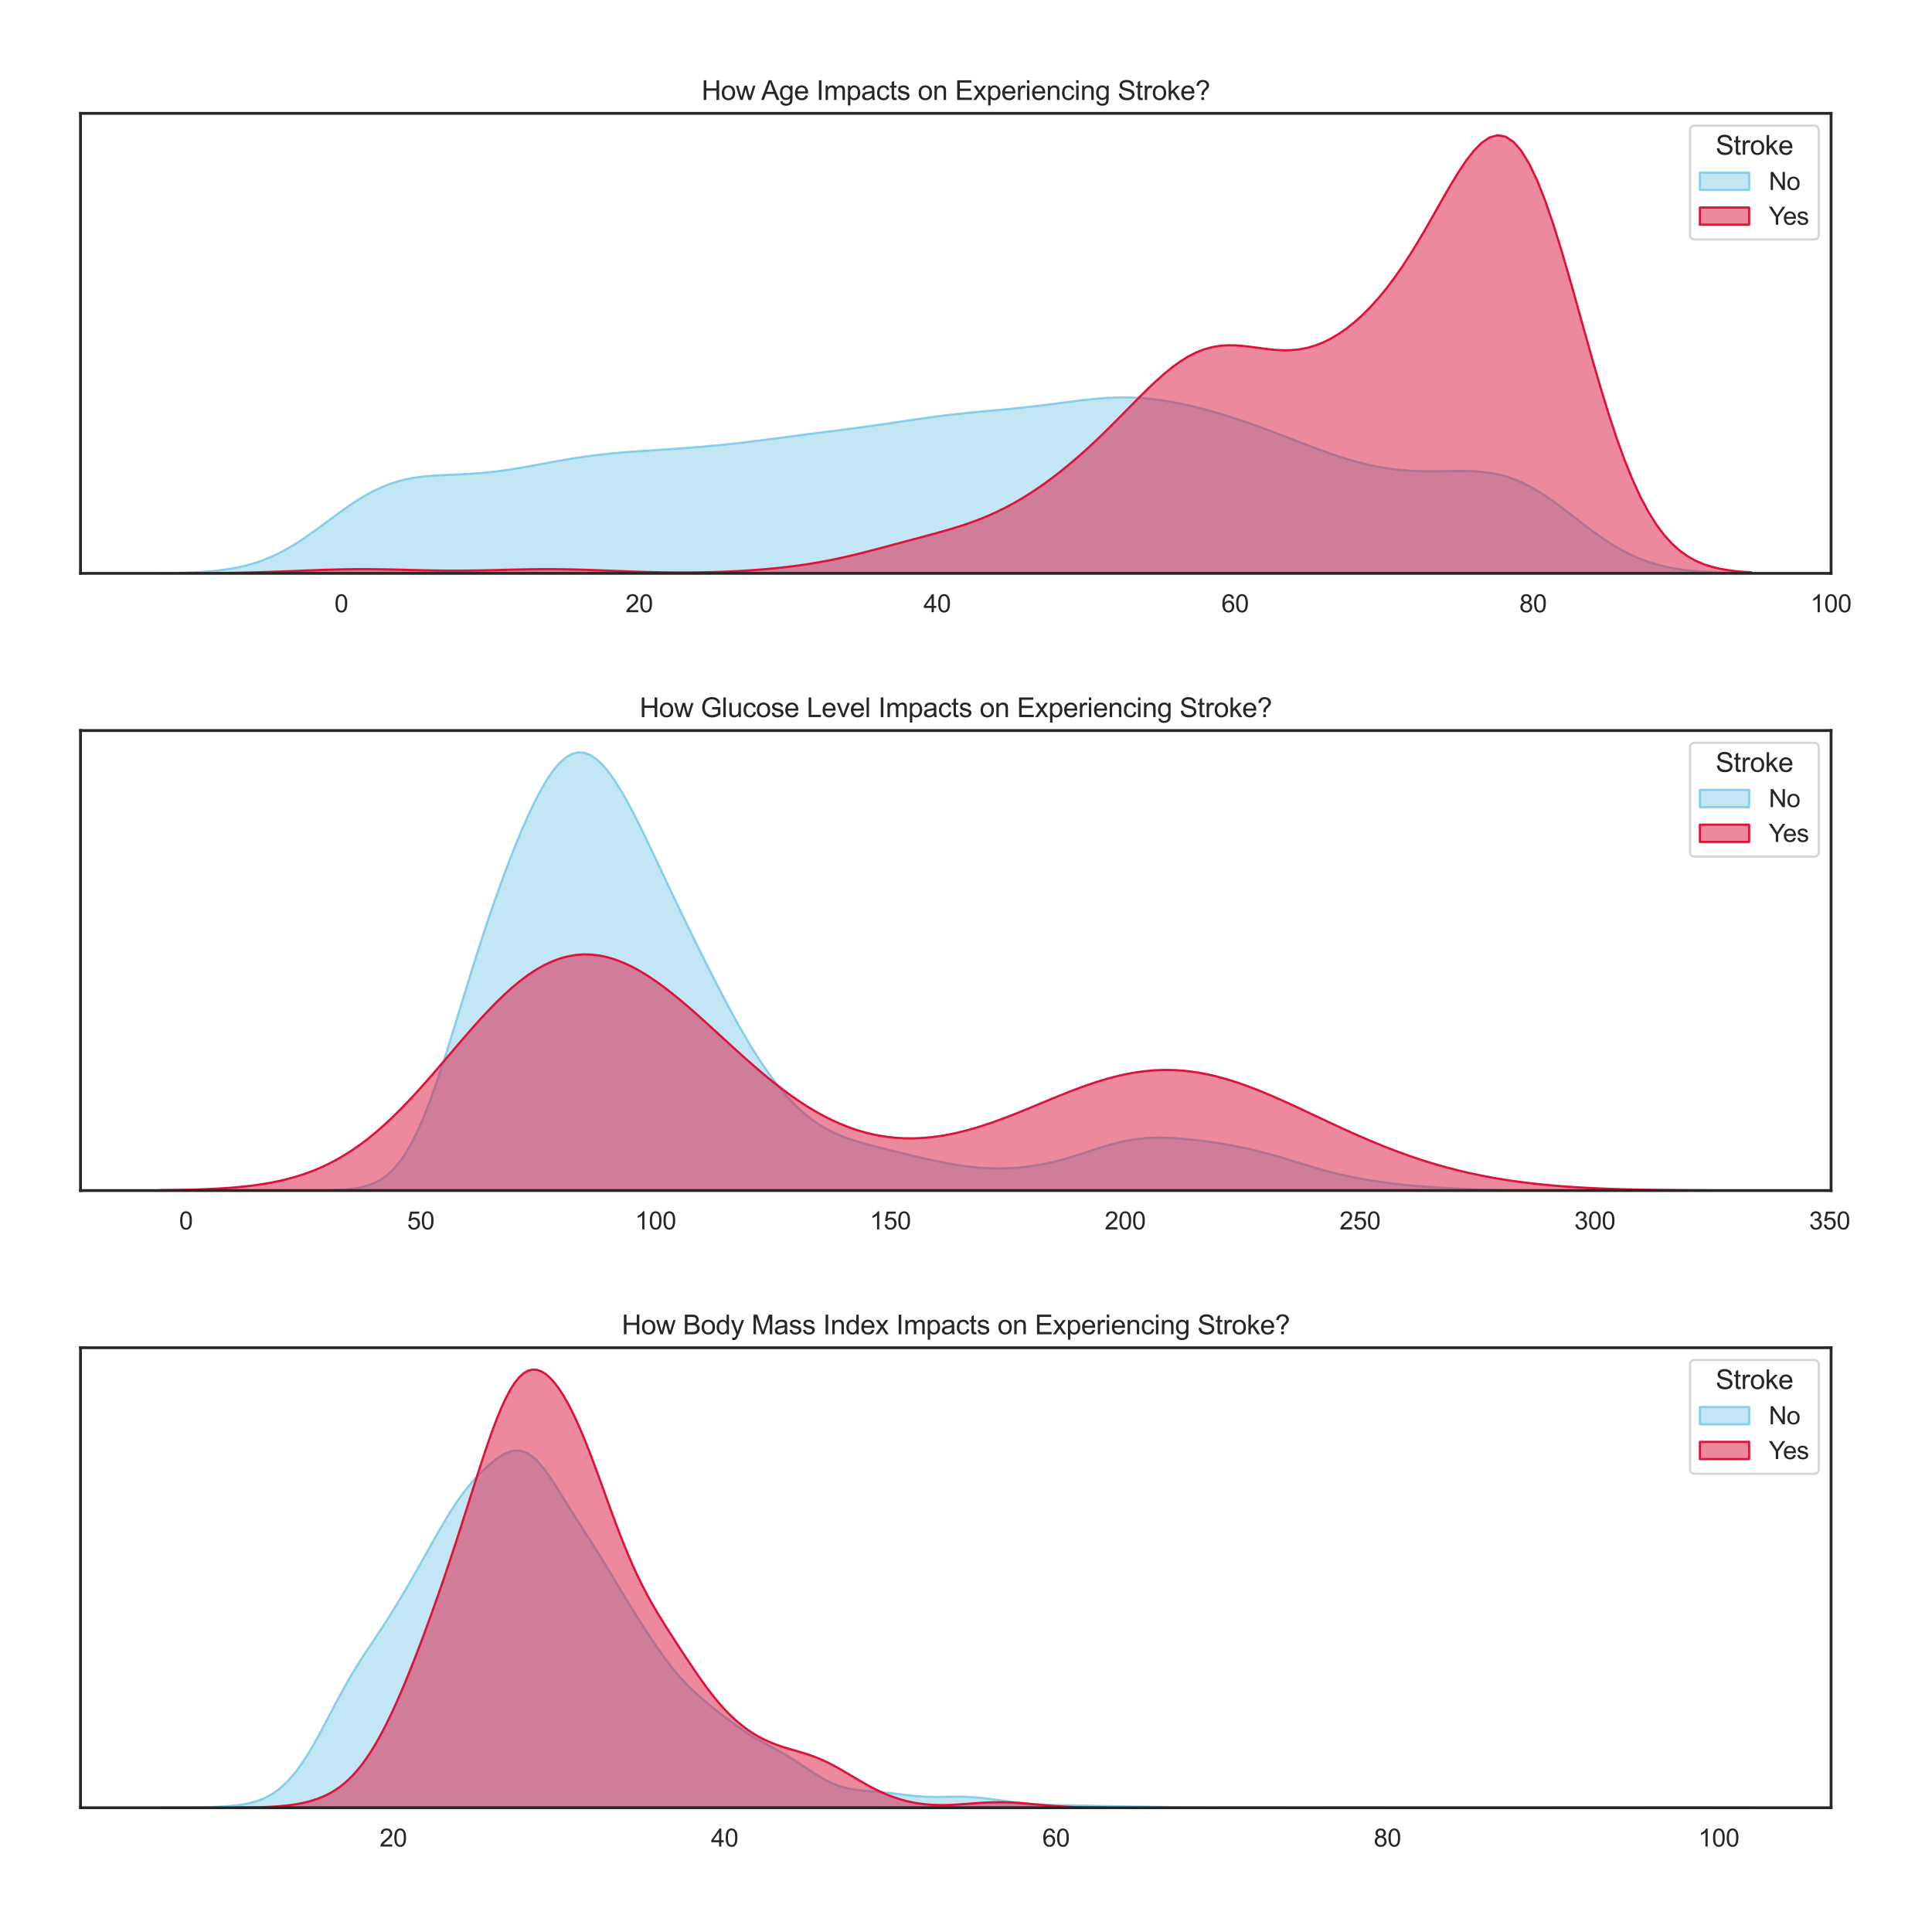 <?xml version="1.0" encoding="utf-8" standalone="no"?>
<!DOCTYPE svg PUBLIC "-//W3C//DTD SVG 1.1//EN"
  "http://www.w3.org/Graphics/SVG/1.1/DTD/svg11.dtd">
<svg height="864pt" version="1.1" viewBox="0 0 864 864" width="864pt" xmlns="http://www.w3.org/2000/svg" xmlns:xlink="http://www.w3.org/1999/xlink">
 <defs>
  <style type="text/css">*{stroke-linecap:butt;stroke-linejoin:round;}</style>
 </defs>
 <g id="figure_1">
  <g id="patch_1">
   <path d="M 0 864 
L 864 864 
L 864 0 
L 0 0 
z
" style="fill:#ffffff;"/>
  </g>
  <g id="axes_1">
   <g id="patch_2">
    <path d="M 36 256.42 
L 818.86 256.42 
L 818.86 50.696 
L 36 50.696 
z
" style="fill:#ffffff;"/>
   </g>
   <g id="matplotlib.axis_1">
    <g id="xtick_1">
     <g id="text_1">
      <!-- 0 -->
      <g style="fill:#262626;" transform="translate(149.568 273.794)scale(0.11 -0.11)">
       <defs>
        <path d="M 266 2259 
Q 266 3072 433 3567 
Q 600 4063 929 4331 
Q 1259 4600 1759 4600 
Q 2128 4600 2406 4451 
Q 2684 4303 2865 4023 
Q 3047 3744 3150 3342 
Q 3253 2941 3253 2259 
Q 3253 1453 3087 958 
Q 2922 463 2592 192 
Q 2263 -78 1759 -78 
Q 1097 -78 719 397 
Q 266 969 266 2259 
z
M 844 2259 
Q 844 1131 1108 757 
Q 1372 384 1759 384 
Q 2147 384 2411 759 
Q 2675 1134 2675 2259 
Q 2675 3391 2411 3762 
Q 2147 4134 1753 4134 
Q 1366 4134 1134 3806 
Q 844 3388 844 2259 
z
" id="ArialMT-30" transform="scale(0.016)"/>
       </defs>
       <use xlink:href="#ArialMT-30"/>
      </g>
     </g>
    </g>
    <g id="xtick_2">
     <g id="text_2">
      <!-- 20 -->
      <g style="fill:#262626;" transform="translate(279.747 273.794)scale(0.11 -0.11)">
       <defs>
        <path d="M 3222 541 
L 3222 0 
L 194 0 
Q 188 203 259 391 
Q 375 700 629 1000 
Q 884 1300 1366 1694 
Q 2113 2306 2375 2664 
Q 2638 3022 2638 3341 
Q 2638 3675 2398 3904 
Q 2159 4134 1775 4134 
Q 1369 4134 1125 3890 
Q 881 3647 878 3216 
L 300 3275 
Q 359 3922 746 4261 
Q 1134 4600 1788 4600 
Q 2447 4600 2831 4234 
Q 3216 3869 3216 3328 
Q 3216 3053 3103 2787 
Q 2991 2522 2730 2228 
Q 2469 1934 1863 1422 
Q 1356 997 1212 845 
Q 1069 694 975 541 
L 3222 541 
z
" id="ArialMT-32" transform="scale(0.016)"/>
       </defs>
       <use xlink:href="#ArialMT-32"/>
       <use x="55.615" xlink:href="#ArialMT-30"/>
      </g>
     </g>
    </g>
    <g id="xtick_3">
     <g id="text_3">
      <!-- 40 -->
      <g style="fill:#262626;" transform="translate(412.984 273.794)scale(0.11 -0.11)">
       <defs>
        <path d="M 2069 0 
L 2069 1097 
L 81 1097 
L 81 1613 
L 2172 4581 
L 2631 4581 
L 2631 1613 
L 3250 1613 
L 3250 1097 
L 2631 1097 
L 2631 0 
L 2069 0 
z
M 2069 1613 
L 2069 3678 
L 634 1613 
L 2069 1613 
z
" id="ArialMT-34" transform="scale(0.016)"/>
       </defs>
       <use xlink:href="#ArialMT-34"/>
       <use x="55.615" xlink:href="#ArialMT-30"/>
      </g>
     </g>
    </g>
    <g id="xtick_4">
     <g id="text_4">
      <!-- 60 -->
      <g style="fill:#262626;" transform="translate(546.222 273.794)scale(0.11 -0.11)">
       <defs>
        <path d="M 3184 3459 
L 2625 3416 
Q 2550 3747 2413 3897 
Q 2184 4138 1850 4138 
Q 1581 4138 1378 3988 
Q 1113 3794 959 3422 
Q 806 3050 800 2363 
Q 1003 2672 1297 2822 
Q 1591 2972 1913 2972 
Q 2475 2972 2870 2558 
Q 3266 2144 3266 1488 
Q 3266 1056 3080 686 
Q 2894 316 2569 119 
Q 2244 -78 1831 -78 
Q 1128 -78 684 439 
Q 241 956 241 2144 
Q 241 3472 731 4075 
Q 1159 4600 1884 4600 
Q 2425 4600 2770 4297 
Q 3116 3994 3184 3459 
z
M 888 1484 
Q 888 1194 1011 928 
Q 1134 663 1356 523 
Q 1578 384 1822 384 
Q 2178 384 2434 671 
Q 2691 959 2691 1453 
Q 2691 1928 2437 2201 
Q 2184 2475 1800 2475 
Q 1419 2475 1153 2201 
Q 888 1928 888 1484 
z
" id="ArialMT-36" transform="scale(0.016)"/>
       </defs>
       <use xlink:href="#ArialMT-36"/>
       <use x="55.615" xlink:href="#ArialMT-30"/>
      </g>
     </g>
    </g>
    <g id="xtick_5">
     <g id="text_5">
      <!-- 80 -->
      <g style="fill:#262626;" transform="translate(679.459 273.794)scale(0.11 -0.11)">
       <defs>
        <path d="M 1131 2484 
Q 781 2613 612 2850 
Q 444 3088 444 3419 
Q 444 3919 803 4259 
Q 1163 4600 1759 4600 
Q 2359 4600 2725 4251 
Q 3091 3903 3091 3403 
Q 3091 3084 2923 2848 
Q 2756 2613 2416 2484 
Q 2838 2347 3058 2040 
Q 3278 1734 3278 1309 
Q 3278 722 2862 322 
Q 2447 -78 1769 -78 
Q 1091 -78 675 323 
Q 259 725 259 1325 
Q 259 1772 486 2073 
Q 713 2375 1131 2484 
z
M 1019 3438 
Q 1019 3113 1228 2906 
Q 1438 2700 1772 2700 
Q 2097 2700 2305 2904 
Q 2513 3109 2513 3406 
Q 2513 3716 2298 3927 
Q 2084 4138 1766 4138 
Q 1444 4138 1231 3931 
Q 1019 3725 1019 3438 
z
M 838 1322 
Q 838 1081 952 856 
Q 1066 631 1291 507 
Q 1516 384 1775 384 
Q 2178 384 2440 643 
Q 2703 903 2703 1303 
Q 2703 1709 2433 1975 
Q 2163 2241 1756 2241 
Q 1359 2241 1098 1978 
Q 838 1716 838 1322 
z
" id="ArialMT-38" transform="scale(0.016)"/>
       </defs>
       <use xlink:href="#ArialMT-38"/>
       <use x="55.615" xlink:href="#ArialMT-30"/>
      </g>
     </g>
    </g>
    <g id="xtick_6">
     <g id="text_6">
      <!-- 100 -->
      <g style="fill:#262626;" transform="translate(809.638 273.794)scale(0.11 -0.11)">
       <defs>
        <path d="M 2384 0 
L 1822 0 
L 1822 3584 
Q 1619 3391 1289 3197 
Q 959 3003 697 2906 
L 697 3450 
Q 1169 3672 1522 3987 
Q 1875 4303 2022 4600 
L 2384 4600 
L 2384 0 
z
" id="ArialMT-31" transform="scale(0.016)"/>
       </defs>
       <use xlink:href="#ArialMT-31"/>
       <use x="55.615" xlink:href="#ArialMT-30"/>
       <use x="111.23" xlink:href="#ArialMT-30"/>
      </g>
     </g>
    </g>
   </g>
   <g id="matplotlib.axis_2"/>
   <g id="PolyCollection_1">
    <defs>
     <path d="M 71.585 -607.664 
L 71.585 -607.58 
L 75.147 -607.58 
L 78.709 -607.58 
L 82.271 -607.58 
L 85.834 -607.58 
L 89.396 -607.58 
L 92.958 -607.58 
L 96.52 -607.58 
L 100.083 -607.58 
L 103.645 -607.58 
L 107.207 -607.58 
L 110.769 -607.58 
L 114.332 -607.58 
L 117.894 -607.58 
L 121.456 -607.58 
L 125.019 -607.58 
L 128.581 -607.58 
L 132.143 -607.58 
L 135.705 -607.58 
L 139.268 -607.58 
L 142.83 -607.58 
L 146.392 -607.58 
L 149.954 -607.58 
L 153.517 -607.58 
L 157.079 -607.58 
L 160.641 -607.58 
L 164.203 -607.58 
L 167.766 -607.58 
L 171.328 -607.58 
L 174.89 -607.58 
L 178.452 -607.58 
L 182.015 -607.58 
L 185.577 -607.58 
L 189.139 -607.58 
L 192.702 -607.58 
L 196.264 -607.58 
L 199.826 -607.58 
L 203.388 -607.58 
L 206.951 -607.58 
L 210.513 -607.58 
L 214.075 -607.58 
L 217.637 -607.58 
L 221.2 -607.58 
L 224.762 -607.58 
L 228.324 -607.58 
L 231.886 -607.58 
L 235.449 -607.58 
L 239.011 -607.58 
L 242.573 -607.58 
L 246.135 -607.58 
L 249.698 -607.58 
L 253.26 -607.58 
L 256.822 -607.58 
L 260.385 -607.58 
L 263.947 -607.58 
L 267.509 -607.58 
L 271.071 -607.58 
L 274.634 -607.58 
L 278.196 -607.58 
L 281.758 -607.58 
L 285.32 -607.58 
L 288.883 -607.58 
L 292.445 -607.58 
L 296.007 -607.58 
L 299.569 -607.58 
L 303.132 -607.58 
L 306.694 -607.58 
L 310.256 -607.58 
L 313.819 -607.58 
L 317.381 -607.58 
L 320.943 -607.58 
L 324.505 -607.58 
L 328.068 -607.58 
L 331.63 -607.58 
L 335.192 -607.58 
L 338.754 -607.58 
L 342.317 -607.58 
L 345.879 -607.58 
L 349.441 -607.58 
L 353.003 -607.58 
L 356.566 -607.58 
L 360.128 -607.58 
L 363.69 -607.58 
L 367.252 -607.58 
L 370.815 -607.58 
L 374.377 -607.58 
L 377.939 -607.58 
L 381.502 -607.58 
L 385.064 -607.58 
L 388.626 -607.58 
L 392.188 -607.58 
L 395.751 -607.58 
L 399.313 -607.58 
L 402.875 -607.58 
L 406.437 -607.58 
L 410 -607.58 
L 413.562 -607.58 
L 417.124 -607.58 
L 420.686 -607.58 
L 424.249 -607.58 
L 427.811 -607.58 
L 431.373 -607.58 
L 434.935 -607.58 
L 438.498 -607.58 
L 442.06 -607.58 
L 445.622 -607.58 
L 449.185 -607.58 
L 452.747 -607.58 
L 456.309 -607.58 
L 459.871 -607.58 
L 463.434 -607.58 
L 466.996 -607.58 
L 470.558 -607.58 
L 474.12 -607.58 
L 477.683 -607.58 
L 481.245 -607.58 
L 484.807 -607.58 
L 488.369 -607.58 
L 491.932 -607.58 
L 495.494 -607.58 
L 499.056 -607.58 
L 502.619 -607.58 
L 506.181 -607.58 
L 509.743 -607.58 
L 513.305 -607.58 
L 516.868 -607.58 
L 520.43 -607.58 
L 523.992 -607.58 
L 527.554 -607.58 
L 531.117 -607.58 
L 534.679 -607.58 
L 538.241 -607.58 
L 541.803 -607.58 
L 545.366 -607.58 
L 548.928 -607.58 
L 552.49 -607.58 
L 556.052 -607.58 
L 559.615 -607.58 
L 563.177 -607.58 
L 566.739 -607.58 
L 570.302 -607.58 
L 573.864 -607.58 
L 577.426 -607.58 
L 580.988 -607.58 
L 584.551 -607.58 
L 588.113 -607.58 
L 591.675 -607.58 
L 595.237 -607.58 
L 598.8 -607.58 
L 602.362 -607.58 
L 605.924 -607.58 
L 609.486 -607.58 
L 613.049 -607.58 
L 616.611 -607.58 
L 620.173 -607.58 
L 623.736 -607.58 
L 627.298 -607.58 
L 630.86 -607.58 
L 634.422 -607.58 
L 637.985 -607.58 
L 641.547 -607.58 
L 645.109 -607.58 
L 648.671 -607.58 
L 652.234 -607.58 
L 655.796 -607.58 
L 659.358 -607.58 
L 662.92 -607.58 
L 666.483 -607.58 
L 670.045 -607.58 
L 673.607 -607.58 
L 677.169 -607.58 
L 680.732 -607.58 
L 684.294 -607.58 
L 687.856 -607.58 
L 691.419 -607.58 
L 694.981 -607.58 
L 698.543 -607.58 
L 702.105 -607.58 
L 705.668 -607.58 
L 709.23 -607.58 
L 712.792 -607.58 
L 716.354 -607.58 
L 719.917 -607.58 
L 723.479 -607.58 
L 727.041 -607.58 
L 730.603 -607.58 
L 734.166 -607.58 
L 737.728 -607.58 
L 741.29 -607.58 
L 744.852 -607.58 
L 748.415 -607.58 
L 751.977 -607.58 
L 755.539 -607.58 
L 759.102 -607.58 
L 762.664 -607.58 
L 766.226 -607.58 
L 769.788 -607.58 
L 773.351 -607.58 
L 776.913 -607.58 
L 780.475 -607.58 
L 780.475 -607.677 
L 780.475 -607.677 
L 776.913 -607.726 
L 773.351 -607.798 
L 769.788 -607.899 
L 766.226 -608.039 
L 762.664 -608.231 
L 759.102 -608.49 
L 755.539 -608.832 
L 751.977 -609.277 
L 748.415 -609.846 
L 744.852 -610.561 
L 741.29 -611.444 
L 737.728 -612.516 
L 734.166 -613.794 
L 730.603 -615.292 
L 727.041 -617.018 
L 723.479 -618.969 
L 719.917 -621.137 
L 716.354 -623.501 
L 712.792 -626.031 
L 709.23 -628.688 
L 705.668 -631.424 
L 702.105 -634.184 
L 698.543 -636.91 
L 694.981 -639.545 
L 691.419 -642.032 
L 687.856 -644.323 
L 684.294 -646.376 
L 680.732 -648.163 
L 677.169 -649.667 
L 673.607 -650.884 
L 670.045 -651.823 
L 666.483 -652.507 
L 662.92 -652.964 
L 659.358 -653.232 
L 655.796 -653.354 
L 652.234 -653.373 
L 648.671 -653.332 
L 645.109 -653.27 
L 641.547 -653.224 
L 637.985 -653.224 
L 634.422 -653.294 
L 630.86 -653.452 
L 627.298 -653.714 
L 623.736 -654.086 
L 620.173 -654.574 
L 616.611 -655.179 
L 613.049 -655.9 
L 609.486 -656.732 
L 605.924 -657.669 
L 602.362 -658.704 
L 598.8 -659.825 
L 595.237 -661.024 
L 591.675 -662.286 
L 588.113 -663.6 
L 584.551 -664.95 
L 580.988 -666.324 
L 577.426 -667.707 
L 573.864 -669.087 
L 570.302 -670.454 
L 566.739 -671.796 
L 563.177 -673.107 
L 559.615 -674.38 
L 556.052 -675.611 
L 552.49 -676.796 
L 548.928 -677.933 
L 545.366 -679.02 
L 541.803 -680.053 
L 538.241 -681.03 
L 534.679 -681.944 
L 531.117 -682.791 
L 527.554 -683.562 
L 523.992 -684.251 
L 520.43 -684.848 
L 516.868 -685.346 
L 513.305 -685.738 
L 509.743 -686.019 
L 506.181 -686.188 
L 502.619 -686.244 
L 499.056 -686.191 
L 495.494 -686.038 
L 491.932 -685.795 
L 488.369 -685.476 
L 484.807 -685.095 
L 481.245 -684.669 
L 477.683 -684.215 
L 474.12 -683.748 
L 470.558 -683.281 
L 466.996 -682.825 
L 463.434 -682.39 
L 459.871 -681.978 
L 456.309 -681.591 
L 452.747 -681.227 
L 449.185 -680.882 
L 445.622 -680.55 
L 442.06 -680.223 
L 438.498 -679.892 
L 434.935 -679.55 
L 431.373 -679.19 
L 427.811 -678.806 
L 424.249 -678.396 
L 420.686 -677.958 
L 417.124 -677.493 
L 413.562 -677.003 
L 410 -676.494 
L 406.437 -675.971 
L 402.875 -675.442 
L 399.313 -674.911 
L 395.751 -674.385 
L 392.188 -673.869 
L 388.626 -673.365 
L 385.064 -672.875 
L 381.502 -672.398 
L 377.939 -671.932 
L 374.377 -671.475 
L 370.815 -671.021 
L 367.252 -670.568 
L 363.69 -670.113 
L 360.128 -669.654 
L 356.566 -669.191 
L 353.003 -668.723 
L 349.441 -668.254 
L 345.879 -667.787 
L 342.317 -667.324 
L 338.754 -666.871 
L 335.192 -666.431 
L 331.63 -666.007 
L 328.068 -665.603 
L 324.505 -665.219 
L 320.943 -664.858 
L 317.381 -664.519 
L 313.819 -664.202 
L 310.256 -663.906 
L 306.694 -663.63 
L 303.132 -663.37 
L 299.569 -663.123 
L 296.007 -662.886 
L 292.445 -662.652 
L 288.883 -662.417 
L 285.32 -662.172 
L 281.758 -661.911 
L 278.196 -661.625 
L 274.634 -661.308 
L 271.071 -660.952 
L 267.509 -660.552 
L 263.947 -660.104 
L 260.385 -659.607 
L 256.822 -659.064 
L 253.26 -658.477 
L 249.698 -657.854 
L 246.135 -657.205 
L 242.573 -656.542 
L 239.011 -655.879 
L 235.449 -655.23 
L 231.886 -654.61 
L 228.324 -654.034 
L 224.762 -653.514 
L 221.2 -653.059 
L 217.637 -652.675 
L 214.075 -652.361 
L 210.513 -652.113 
L 206.951 -651.917 
L 203.388 -651.755 
L 199.826 -651.601 
L 196.264 -651.424 
L 192.702 -651.188 
L 189.139 -650.852 
L 185.577 -650.376 
L 182.015 -649.722 
L 178.452 -648.855 
L 174.89 -647.749 
L 171.328 -646.387 
L 167.766 -644.762 
L 164.203 -642.882 
L 160.641 -640.767 
L 157.079 -638.449 
L 153.517 -635.973 
L 149.954 -633.388 
L 146.392 -630.75 
L 142.83 -628.118 
L 139.268 -625.545 
L 135.705 -623.083 
L 132.143 -620.774 
L 128.581 -618.65 
L 125.019 -616.735 
L 121.456 -615.041 
L 117.894 -613.571 
L 114.332 -612.319 
L 110.769 -611.272 
L 107.207 -610.412 
L 103.645 -609.719 
L 100.083 -609.171 
L 96.52 -608.745 
L 92.958 -608.419 
L 89.396 -608.175 
L 85.834 -607.996 
L 82.271 -607.865 
L 78.709 -607.773 
L 75.147 -607.708 
L 71.585 -607.664 
z
" id="m7fdee71866" style="stroke:#87ceeb;"/>
    </defs>
    <g clip-path="url(#p96fde1b15b)">
     <use style="fill:#87ceeb;fill-opacity:0.5;stroke:#87ceeb;" x="0" xlink:href="#m7fdee71866" y="864"/>
    </g>
   </g>
   <g id="PolyCollection_2">
    <defs>
     <path d="M 77.045 -607.601 
L 77.045 -607.58 
L 80.594 -607.58 
L 84.143 -607.58 
L 87.692 -607.58 
L 91.241 -607.58 
L 94.789 -607.58 
L 98.338 -607.58 
L 101.887 -607.58 
L 105.436 -607.58 
L 108.985 -607.58 
L 112.534 -607.58 
L 116.083 -607.58 
L 119.632 -607.58 
L 123.181 -607.58 
L 126.73 -607.58 
L 130.278 -607.58 
L 133.827 -607.58 
L 137.376 -607.58 
L 140.925 -607.58 
L 144.474 -607.58 
L 148.023 -607.58 
L 151.572 -607.58 
L 155.121 -607.58 
L 158.67 -607.58 
L 162.218 -607.58 
L 165.767 -607.58 
L 169.316 -607.58 
L 172.865 -607.58 
L 176.414 -607.58 
L 179.963 -607.58 
L 183.512 -607.58 
L 187.061 -607.58 
L 190.61 -607.58 
L 194.159 -607.58 
L 197.707 -607.58 
L 201.256 -607.58 
L 204.805 -607.58 
L 208.354 -607.58 
L 211.903 -607.58 
L 215.452 -607.58 
L 219.001 -607.58 
L 222.55 -607.58 
L 226.099 -607.58 
L 229.648 -607.58 
L 233.196 -607.58 
L 236.745 -607.58 
L 240.294 -607.58 
L 243.843 -607.58 
L 247.392 -607.58 
L 250.941 -607.58 
L 254.49 -607.58 
L 258.039 -607.58 
L 261.588 -607.58 
L 265.136 -607.58 
L 268.685 -607.58 
L 272.234 -607.58 
L 275.783 -607.58 
L 279.332 -607.58 
L 282.881 -607.58 
L 286.43 -607.58 
L 289.979 -607.58 
L 293.528 -607.58 
L 297.077 -607.58 
L 300.625 -607.58 
L 304.174 -607.58 
L 307.723 -607.58 
L 311.272 -607.58 
L 314.821 -607.58 
L 318.37 -607.58 
L 321.919 -607.58 
L 325.468 -607.58 
L 329.017 -607.58 
L 332.566 -607.58 
L 336.114 -607.58 
L 339.663 -607.58 
L 343.212 -607.58 
L 346.761 -607.58 
L 350.31 -607.58 
L 353.859 -607.58 
L 357.408 -607.58 
L 360.957 -607.58 
L 364.506 -607.58 
L 368.054 -607.58 
L 371.603 -607.58 
L 375.152 -607.58 
L 378.701 -607.58 
L 382.25 -607.58 
L 385.799 -607.58 
L 389.348 -607.58 
L 392.897 -607.58 
L 396.446 -607.58 
L 399.995 -607.58 
L 403.543 -607.58 
L 407.092 -607.58 
L 410.641 -607.58 
L 414.19 -607.58 
L 417.739 -607.58 
L 421.288 -607.58 
L 424.837 -607.58 
L 428.386 -607.58 
L 431.935 -607.58 
L 435.484 -607.58 
L 439.032 -607.58 
L 442.581 -607.58 
L 446.13 -607.58 
L 449.679 -607.58 
L 453.228 -607.58 
L 456.777 -607.58 
L 460.326 -607.58 
L 463.875 -607.58 
L 467.424 -607.58 
L 470.973 -607.58 
L 474.521 -607.58 
L 478.07 -607.58 
L 481.619 -607.58 
L 485.168 -607.58 
L 488.717 -607.58 
L 492.266 -607.58 
L 495.815 -607.58 
L 499.364 -607.58 
L 502.913 -607.58 
L 506.461 -607.58 
L 510.01 -607.58 
L 513.559 -607.58 
L 517.108 -607.58 
L 520.657 -607.58 
L 524.206 -607.58 
L 527.755 -607.58 
L 531.304 -607.58 
L 534.853 -607.58 
L 538.402 -607.58 
L 541.95 -607.58 
L 545.499 -607.58 
L 549.048 -607.58 
L 552.597 -607.58 
L 556.146 -607.58 
L 559.695 -607.58 
L 563.244 -607.58 
L 566.793 -607.58 
L 570.342 -607.58 
L 573.891 -607.58 
L 577.439 -607.58 
L 580.988 -607.58 
L 584.537 -607.58 
L 588.086 -607.58 
L 591.635 -607.58 
L 595.184 -607.58 
L 598.733 -607.58 
L 602.282 -607.58 
L 605.831 -607.58 
L 609.379 -607.58 
L 612.928 -607.58 
L 616.477 -607.58 
L 620.026 -607.58 
L 623.575 -607.58 
L 627.124 -607.58 
L 630.673 -607.58 
L 634.222 -607.58 
L 637.771 -607.58 
L 641.32 -607.58 
L 644.868 -607.58 
L 648.417 -607.58 
L 651.966 -607.58 
L 655.515 -607.58 
L 659.064 -607.58 
L 662.613 -607.58 
L 666.162 -607.58 
L 669.711 -607.58 
L 673.26 -607.58 
L 676.809 -607.58 
L 680.357 -607.58 
L 683.906 -607.58 
L 687.455 -607.58 
L 691.004 -607.58 
L 694.553 -607.58 
L 698.102 -607.58 
L 701.651 -607.58 
L 705.2 -607.58 
L 708.749 -607.58 
L 712.297 -607.58 
L 715.846 -607.58 
L 719.395 -607.58 
L 722.944 -607.58 
L 726.493 -607.58 
L 730.042 -607.58 
L 733.591 -607.58 
L 737.14 -607.58 
L 740.689 -607.58 
L 744.238 -607.58 
L 747.786 -607.58 
L 751.335 -607.58 
L 754.884 -607.58 
L 758.433 -607.58 
L 761.982 -607.58 
L 765.531 -607.58 
L 769.08 -607.58 
L 772.629 -607.58 
L 776.178 -607.58 
L 779.727 -607.58 
L 783.275 -607.58 
L 783.275 -608.034 
L 783.275 -608.034 
L 779.727 -608.259 
L 776.178 -608.58 
L 772.629 -609.033 
L 769.08 -609.66 
L 765.531 -610.514 
L 761.982 -611.66 
L 758.433 -613.172 
L 754.884 -615.137 
L 751.335 -617.648 
L 747.786 -620.805 
L 744.238 -624.711 
L 740.689 -629.461 
L 737.14 -635.145 
L 733.591 -641.831 
L 730.042 -649.562 
L 726.493 -658.345 
L 722.944 -668.148 
L 719.395 -678.89 
L 715.846 -690.442 
L 712.297 -702.624 
L 708.749 -715.21 
L 705.2 -727.937 
L 701.651 -740.51 
L 698.102 -752.623 
L 694.553 -763.971 
L 691.004 -774.265 
L 687.455 -783.25 
L 683.906 -790.72 
L 680.357 -796.528 
L 676.809 -800.592 
L 673.26 -802.9 
L 669.711 -803.507 
L 666.162 -802.53 
L 662.613 -800.135 
L 659.064 -796.526 
L 655.515 -791.932 
L 651.966 -786.59 
L 648.417 -780.731 
L 644.868 -774.572 
L 641.32 -768.304 
L 637.771 -762.086 
L 634.222 -756.042 
L 630.673 -750.267 
L 627.124 -744.82 
L 623.575 -739.739 
L 620.026 -735.038 
L 616.477 -730.722 
L 612.928 -726.784 
L 609.379 -723.218 
L 605.831 -720.016 
L 602.282 -717.174 
L 598.733 -714.694 
L 595.184 -712.576 
L 591.635 -710.825 
L 588.086 -709.44 
L 584.537 -708.418 
L 580.988 -707.746 
L 577.439 -707.401 
L 573.891 -707.344 
L 570.342 -707.527 
L 566.793 -707.888 
L 563.244 -708.352 
L 559.695 -708.839 
L 556.146 -709.263 
L 552.597 -709.54 
L 549.048 -709.59 
L 545.499 -709.343 
L 541.95 -708.743 
L 538.402 -707.752 
L 534.853 -706.348 
L 531.304 -704.531 
L 527.755 -702.318 
L 524.206 -699.742 
L 520.657 -696.848 
L 517.108 -693.693 
L 513.559 -690.335 
L 510.01 -686.836 
L 506.461 -683.254 
L 502.913 -679.641 
L 499.364 -676.041 
L 495.815 -672.492 
L 492.266 -669.021 
L 488.717 -665.648 
L 485.168 -662.387 
L 481.619 -659.247 
L 478.07 -656.232 
L 474.521 -653.346 
L 470.973 -650.593 
L 467.424 -647.973 
L 463.875 -645.492 
L 460.326 -643.151 
L 456.777 -640.955 
L 453.228 -638.906 
L 449.679 -637.004 
L 446.13 -635.248 
L 442.581 -633.633 
L 439.032 -632.153 
L 435.484 -630.795 
L 431.935 -629.547 
L 428.386 -628.391 
L 424.837 -627.309 
L 421.288 -626.285 
L 417.739 -625.299 
L 414.19 -624.337 
L 410.641 -623.387 
L 407.092 -622.44 
L 403.543 -621.49 
L 399.995 -620.538 
L 396.446 -619.586 
L 392.897 -618.64 
L 389.348 -617.708 
L 385.799 -616.799 
L 382.25 -615.921 
L 378.701 -615.084 
L 375.152 -614.293 
L 371.603 -613.554 
L 368.054 -612.87 
L 364.506 -612.241 
L 360.957 -611.668 
L 357.408 -611.148 
L 353.859 -610.679 
L 350.31 -610.257 
L 346.761 -609.88 
L 343.212 -609.544 
L 339.663 -609.246 
L 336.114 -608.984 
L 332.566 -608.756 
L 329.017 -608.56 
L 325.468 -608.394 
L 321.919 -608.258 
L 318.37 -608.149 
L 314.821 -608.068 
L 311.272 -608.012 
L 307.723 -607.982 
L 304.174 -607.976 
L 300.625 -607.994 
L 297.077 -608.034 
L 293.528 -608.096 
L 289.979 -608.177 
L 286.43 -608.276 
L 282.881 -608.391 
L 279.332 -608.518 
L 275.783 -608.653 
L 272.234 -608.792 
L 268.685 -608.931 
L 265.136 -609.063 
L 261.588 -609.183 
L 258.039 -609.287 
L 254.49 -609.37 
L 250.941 -609.429 
L 247.392 -609.462 
L 243.843 -609.468 
L 240.294 -609.447 
L 236.745 -609.403 
L 233.196 -609.338 
L 229.648 -609.259 
L 226.099 -609.17 
L 222.55 -609.079 
L 219.001 -608.992 
L 215.452 -608.914 
L 211.903 -608.852 
L 208.354 -608.81 
L 204.805 -608.79 
L 201.256 -608.795 
L 197.707 -608.823 
L 194.159 -608.872 
L 190.61 -608.94 
L 187.061 -609.022 
L 183.512 -609.111 
L 179.963 -609.202 
L 176.414 -609.288 
L 172.865 -609.363 
L 169.316 -609.421 
L 165.767 -609.457 
L 162.218 -609.469 
L 158.67 -609.453 
L 155.121 -609.411 
L 151.572 -609.343 
L 148.023 -609.251 
L 144.474 -609.14 
L 140.925 -609.013 
L 137.376 -608.877 
L 133.827 -608.734 
L 130.278 -608.592 
L 126.73 -608.453 
L 123.181 -608.321 
L 119.632 -608.199 
L 116.083 -608.089 
L 112.534 -607.992 
L 108.985 -607.908 
L 105.436 -607.837 
L 101.887 -607.779 
L 98.338 -607.731 
L 94.789 -607.693 
L 91.241 -607.663 
L 87.692 -607.64 
L 84.143 -607.623 
L 80.594 -607.61 
L 77.045 -607.601 
z
" id="m4105d47af0" style="stroke:#dc143c;"/>
    </defs>
    <g clip-path="url(#p96fde1b15b)">
     <use style="fill:#dc143c;fill-opacity:0.5;stroke:#dc143c;" x="0" xlink:href="#m4105d47af0" y="864"/>
    </g>
   </g>
   <g id="patch_3">
    <path d="M 36 256.42 
L 36 50.696 
" style="fill:none;stroke:#262626;stroke-linecap:square;stroke-linejoin:miter;stroke-width:1.25;"/>
   </g>
   <g id="patch_4">
    <path d="M 818.86 256.42 
L 818.86 50.696 
" style="fill:none;stroke:#262626;stroke-linecap:square;stroke-linejoin:miter;stroke-width:1.25;"/>
   </g>
   <g id="patch_5">
    <path d="M 36 256.42 
L 818.86 256.42 
" style="fill:none;stroke:#262626;stroke-linecap:square;stroke-linejoin:miter;stroke-width:1.25;"/>
   </g>
   <g id="patch_6">
    <path d="M 36 50.696 
L 818.86 50.696 
" style="fill:none;stroke:#262626;stroke-linecap:square;stroke-linejoin:miter;stroke-width:1.25;"/>
   </g>
   <g id="text_7">
    <!-- How Age Impacts on Experiencing Stroke? -->
    <g style="fill:#262626;" transform="translate(313.707 44.696)scale(0.12 -0.12)">
     <defs>
      <path d="M 513 0 
L 513 4581 
L 1119 4581 
L 1119 2700 
L 3500 2700 
L 3500 4581 
L 4106 4581 
L 4106 0 
L 3500 0 
L 3500 2159 
L 1119 2159 
L 1119 0 
L 513 0 
z
" id="ArialMT-48" transform="scale(0.016)"/>
      <path d="M 213 1659 
Q 213 2581 725 3025 
Q 1153 3394 1769 3394 
Q 2453 3394 2887 2945 
Q 3322 2497 3322 1706 
Q 3322 1066 3130 698 
Q 2938 331 2570 128 
Q 2203 -75 1769 -75 
Q 1072 -75 642 372 
Q 213 819 213 1659 
z
M 791 1659 
Q 791 1022 1069 705 
Q 1347 388 1769 388 
Q 2188 388 2466 706 
Q 2744 1025 2744 1678 
Q 2744 2294 2464 2611 
Q 2184 2928 1769 2928 
Q 1347 2928 1069 2612 
Q 791 2297 791 1659 
z
" id="ArialMT-6f" transform="scale(0.016)"/>
      <path d="M 1034 0 
L 19 3319 
L 600 3319 
L 1128 1403 
L 1325 691 
Q 1338 744 1497 1375 
L 2025 3319 
L 2603 3319 
L 3100 1394 
L 3266 759 
L 3456 1400 
L 4025 3319 
L 4572 3319 
L 3534 0 
L 2950 0 
L 2422 1988 
L 2294 2553 
L 1622 0 
L 1034 0 
z
" id="ArialMT-77" transform="scale(0.016)"/>
      <path id="ArialMT-20" transform="scale(0.016)"/>
      <path d="M -9 0 
L 1750 4581 
L 2403 4581 
L 4278 0 
L 3588 0 
L 3053 1388 
L 1138 1388 
L 634 0 
L -9 0 
z
M 1313 1881 
L 2866 1881 
L 2388 3150 
Q 2169 3728 2063 4100 
Q 1975 3659 1816 3225 
L 1313 1881 
z
" id="ArialMT-41" transform="scale(0.016)"/>
      <path d="M 319 -275 
L 866 -356 
Q 900 -609 1056 -725 
Q 1266 -881 1628 -881 
Q 2019 -881 2231 -725 
Q 2444 -569 2519 -288 
Q 2563 -116 2559 434 
Q 2191 0 1641 0 
Q 956 0 581 494 
Q 206 988 206 1678 
Q 206 2153 378 2554 
Q 550 2956 876 3175 
Q 1203 3394 1644 3394 
Q 2231 3394 2613 2919 
L 2613 3319 
L 3131 3319 
L 3131 450 
Q 3131 -325 2973 -648 
Q 2816 -972 2473 -1159 
Q 2131 -1347 1631 -1347 
Q 1038 -1347 672 -1080 
Q 306 -813 319 -275 
z
M 784 1719 
Q 784 1066 1043 766 
Q 1303 466 1694 466 
Q 2081 466 2343 764 
Q 2606 1063 2606 1700 
Q 2606 2309 2336 2618 
Q 2066 2928 1684 2928 
Q 1309 2928 1046 2623 
Q 784 2319 784 1719 
z
" id="ArialMT-67" transform="scale(0.016)"/>
      <path d="M 2694 1069 
L 3275 997 
Q 3138 488 2766 206 
Q 2394 -75 1816 -75 
Q 1088 -75 661 373 
Q 234 822 234 1631 
Q 234 2469 665 2931 
Q 1097 3394 1784 3394 
Q 2450 3394 2872 2941 
Q 3294 2488 3294 1666 
Q 3294 1616 3291 1516 
L 816 1516 
Q 847 969 1125 678 
Q 1403 388 1819 388 
Q 2128 388 2347 550 
Q 2566 713 2694 1069 
z
M 847 1978 
L 2700 1978 
Q 2663 2397 2488 2606 
Q 2219 2931 1791 2931 
Q 1403 2931 1139 2672 
Q 875 2413 847 1978 
z
" id="ArialMT-65" transform="scale(0.016)"/>
      <path d="M 597 0 
L 597 4581 
L 1203 4581 
L 1203 0 
L 597 0 
z
" id="ArialMT-49" transform="scale(0.016)"/>
      <path d="M 422 0 
L 422 3319 
L 925 3319 
L 925 2853 
Q 1081 3097 1340 3245 
Q 1600 3394 1931 3394 
Q 2300 3394 2536 3241 
Q 2772 3088 2869 2813 
Q 3263 3394 3894 3394 
Q 4388 3394 4653 3120 
Q 4919 2847 4919 2278 
L 4919 0 
L 4359 0 
L 4359 2091 
Q 4359 2428 4304 2576 
Q 4250 2725 4106 2815 
Q 3963 2906 3769 2906 
Q 3419 2906 3187 2673 
Q 2956 2441 2956 1928 
L 2956 0 
L 2394 0 
L 2394 2156 
Q 2394 2531 2256 2718 
Q 2119 2906 1806 2906 
Q 1569 2906 1367 2781 
Q 1166 2656 1075 2415 
Q 984 2175 984 1722 
L 984 0 
L 422 0 
z
" id="ArialMT-6d" transform="scale(0.016)"/>
      <path d="M 422 -1272 
L 422 3319 
L 934 3319 
L 934 2888 
Q 1116 3141 1344 3267 
Q 1572 3394 1897 3394 
Q 2322 3394 2647 3175 
Q 2972 2956 3137 2557 
Q 3303 2159 3303 1684 
Q 3303 1175 3120 767 
Q 2938 359 2589 142 
Q 2241 -75 1856 -75 
Q 1575 -75 1351 44 
Q 1128 163 984 344 
L 984 -1272 
L 422 -1272 
z
M 931 1641 
Q 931 1000 1190 694 
Q 1450 388 1819 388 
Q 2194 388 2461 705 
Q 2728 1022 2728 1688 
Q 2728 2322 2467 2637 
Q 2206 2953 1844 2953 
Q 1484 2953 1207 2617 
Q 931 2281 931 1641 
z
" id="ArialMT-70" transform="scale(0.016)"/>
      <path d="M 2588 409 
Q 2275 144 1986 34 
Q 1697 -75 1366 -75 
Q 819 -75 525 192 
Q 231 459 231 875 
Q 231 1119 342 1320 
Q 453 1522 633 1644 
Q 813 1766 1038 1828 
Q 1203 1872 1538 1913 
Q 2219 1994 2541 2106 
Q 2544 2222 2544 2253 
Q 2544 2597 2384 2738 
Q 2169 2928 1744 2928 
Q 1347 2928 1158 2789 
Q 969 2650 878 2297 
L 328 2372 
Q 403 2725 575 2942 
Q 747 3159 1072 3276 
Q 1397 3394 1825 3394 
Q 2250 3394 2515 3294 
Q 2781 3194 2906 3042 
Q 3031 2891 3081 2659 
Q 3109 2516 3109 2141 
L 3109 1391 
Q 3109 606 3145 398 
Q 3181 191 3288 0 
L 2700 0 
Q 2613 175 2588 409 
z
M 2541 1666 
Q 2234 1541 1622 1453 
Q 1275 1403 1131 1340 
Q 988 1278 909 1158 
Q 831 1038 831 891 
Q 831 666 1001 516 
Q 1172 366 1500 366 
Q 1825 366 2078 508 
Q 2331 650 2450 897 
Q 2541 1088 2541 1459 
L 2541 1666 
z
" id="ArialMT-61" transform="scale(0.016)"/>
      <path d="M 2588 1216 
L 3141 1144 
Q 3050 572 2676 248 
Q 2303 -75 1759 -75 
Q 1078 -75 664 370 
Q 250 816 250 1647 
Q 250 2184 428 2587 
Q 606 2991 970 3192 
Q 1334 3394 1763 3394 
Q 2303 3394 2647 3120 
Q 2991 2847 3088 2344 
L 2541 2259 
Q 2463 2594 2264 2762 
Q 2066 2931 1784 2931 
Q 1359 2931 1093 2626 
Q 828 2322 828 1663 
Q 828 994 1084 691 
Q 1341 388 1753 388 
Q 2084 388 2306 591 
Q 2528 794 2588 1216 
z
" id="ArialMT-63" transform="scale(0.016)"/>
      <path d="M 1650 503 
L 1731 6 
Q 1494 -44 1306 -44 
Q 1000 -44 831 53 
Q 663 150 594 308 
Q 525 466 525 972 
L 525 2881 
L 113 2881 
L 113 3319 
L 525 3319 
L 525 4141 
L 1084 4478 
L 1084 3319 
L 1650 3319 
L 1650 2881 
L 1084 2881 
L 1084 941 
Q 1084 700 1114 631 
Q 1144 563 1211 522 
Q 1278 481 1403 481 
Q 1497 481 1650 503 
z
" id="ArialMT-74" transform="scale(0.016)"/>
      <path d="M 197 991 
L 753 1078 
Q 800 744 1014 566 
Q 1228 388 1613 388 
Q 2000 388 2187 545 
Q 2375 703 2375 916 
Q 2375 1106 2209 1216 
Q 2094 1291 1634 1406 
Q 1016 1563 777 1677 
Q 538 1791 414 1992 
Q 291 2194 291 2438 
Q 291 2659 392 2848 
Q 494 3038 669 3163 
Q 800 3259 1026 3326 
Q 1253 3394 1513 3394 
Q 1903 3394 2198 3281 
Q 2494 3169 2634 2976 
Q 2775 2784 2828 2463 
L 2278 2388 
Q 2241 2644 2061 2787 
Q 1881 2931 1553 2931 
Q 1166 2931 1000 2803 
Q 834 2675 834 2503 
Q 834 2394 903 2306 
Q 972 2216 1119 2156 
Q 1203 2125 1616 2013 
Q 2213 1853 2448 1751 
Q 2684 1650 2818 1456 
Q 2953 1263 2953 975 
Q 2953 694 2789 445 
Q 2625 197 2315 61 
Q 2006 -75 1616 -75 
Q 969 -75 630 194 
Q 291 463 197 991 
z
" id="ArialMT-73" transform="scale(0.016)"/>
      <path d="M 422 0 
L 422 3319 
L 928 3319 
L 928 2847 
Q 1294 3394 1984 3394 
Q 2284 3394 2536 3286 
Q 2788 3178 2913 3003 
Q 3038 2828 3088 2588 
Q 3119 2431 3119 2041 
L 3119 0 
L 2556 0 
L 2556 2019 
Q 2556 2363 2490 2533 
Q 2425 2703 2258 2804 
Q 2091 2906 1866 2906 
Q 1506 2906 1245 2678 
Q 984 2450 984 1813 
L 984 0 
L 422 0 
z
" id="ArialMT-6e" transform="scale(0.016)"/>
      <path d="M 506 0 
L 506 4581 
L 3819 4581 
L 3819 4041 
L 1113 4041 
L 1113 2638 
L 3647 2638 
L 3647 2100 
L 1113 2100 
L 1113 541 
L 3925 541 
L 3925 0 
L 506 0 
z
" id="ArialMT-45" transform="scale(0.016)"/>
      <path d="M 47 0 
L 1259 1725 
L 138 3319 
L 841 3319 
L 1350 2541 
Q 1494 2319 1581 2169 
Q 1719 2375 1834 2534 
L 2394 3319 
L 3066 3319 
L 1919 1756 
L 3153 0 
L 2463 0 
L 1781 1031 
L 1600 1309 
L 728 0 
L 47 0 
z
" id="ArialMT-78" transform="scale(0.016)"/>
      <path d="M 416 0 
L 416 3319 
L 922 3319 
L 922 2816 
Q 1116 3169 1280 3281 
Q 1444 3394 1641 3394 
Q 1925 3394 2219 3213 
L 2025 2691 
Q 1819 2813 1613 2813 
Q 1428 2813 1281 2702 
Q 1134 2591 1072 2394 
Q 978 2094 978 1738 
L 978 0 
L 416 0 
z
" id="ArialMT-72" transform="scale(0.016)"/>
      <path d="M 425 3934 
L 425 4581 
L 988 4581 
L 988 3934 
L 425 3934 
z
M 425 0 
L 425 3319 
L 988 3319 
L 988 0 
L 425 0 
z
" id="ArialMT-69" transform="scale(0.016)"/>
      <path d="M 288 1472 
L 859 1522 
Q 900 1178 1048 958 
Q 1197 738 1509 602 
Q 1822 466 2213 466 
Q 2559 466 2825 569 
Q 3091 672 3220 851 
Q 3350 1031 3350 1244 
Q 3350 1459 3225 1620 
Q 3100 1781 2813 1891 
Q 2628 1963 1997 2114 
Q 1366 2266 1113 2400 
Q 784 2572 623 2826 
Q 463 3081 463 3397 
Q 463 3744 659 4045 
Q 856 4347 1234 4503 
Q 1613 4659 2075 4659 
Q 2584 4659 2973 4495 
Q 3363 4331 3572 4012 
Q 3781 3694 3797 3291 
L 3216 3247 
Q 3169 3681 2898 3903 
Q 2628 4125 2100 4125 
Q 1550 4125 1298 3923 
Q 1047 3722 1047 3438 
Q 1047 3191 1225 3031 
Q 1400 2872 2139 2705 
Q 2878 2538 3153 2413 
Q 3553 2228 3743 1945 
Q 3934 1663 3934 1294 
Q 3934 928 3725 604 
Q 3516 281 3123 101 
Q 2731 -78 2241 -78 
Q 1619 -78 1198 103 
Q 778 284 539 648 
Q 300 1013 288 1472 
z
" id="ArialMT-53" transform="scale(0.016)"/>
      <path d="M 425 0 
L 425 4581 
L 988 4581 
L 988 1969 
L 2319 3319 
L 3047 3319 
L 1778 2088 
L 3175 0 
L 2481 0 
L 1384 1697 
L 988 1316 
L 988 0 
L 425 0 
z
" id="ArialMT-6b" transform="scale(0.016)"/>
      <path d="M 1475 1128 
Q 1472 1241 1472 1297 
Q 1472 1628 1566 1869 
Q 1634 2050 1788 2234 
Q 1900 2369 2192 2626 
Q 2484 2884 2571 3037 
Q 2659 3191 2659 3372 
Q 2659 3700 2403 3948 
Q 2147 4197 1775 4197 
Q 1416 4197 1175 3972 
Q 934 3747 859 3269 
L 281 3338 
Q 359 3978 745 4318 
Q 1131 4659 1766 4659 
Q 2438 4659 2838 4293 
Q 3238 3928 3238 3409 
Q 3238 3109 3097 2856 
Q 2956 2603 2547 2241 
Q 2272 1997 2187 1881 
Q 2103 1766 2062 1616 
Q 2022 1466 2016 1128 
L 1475 1128 
z
M 1441 0 
L 1441 641 
L 2081 641 
L 2081 0 
L 1441 0 
z
" id="ArialMT-3f" transform="scale(0.016)"/>
     </defs>
     <use xlink:href="#ArialMT-48"/>
     <use x="72.217" xlink:href="#ArialMT-6f"/>
     <use x="127.832" xlink:href="#ArialMT-77"/>
     <use x="200.049" xlink:href="#ArialMT-20"/>
     <use x="222.332" xlink:href="#ArialMT-41"/>
     <use x="289.031" xlink:href="#ArialMT-67"/>
     <use x="344.646" xlink:href="#ArialMT-65"/>
     <use x="400.262" xlink:href="#ArialMT-20"/>
     <use x="428.045" xlink:href="#ArialMT-49"/>
     <use x="455.828" xlink:href="#ArialMT-6d"/>
     <use x="539.129" xlink:href="#ArialMT-70"/>
     <use x="594.744" xlink:href="#ArialMT-61"/>
     <use x="650.359" xlink:href="#ArialMT-63"/>
     <use x="700.359" xlink:href="#ArialMT-74"/>
     <use x="728.143" xlink:href="#ArialMT-73"/>
     <use x="778.143" xlink:href="#ArialMT-20"/>
     <use x="805.926" xlink:href="#ArialMT-6f"/>
     <use x="861.541" xlink:href="#ArialMT-6e"/>
     <use x="917.156" xlink:href="#ArialMT-20"/>
     <use x="944.939" xlink:href="#ArialMT-45"/>
     <use x="1011.639" xlink:href="#ArialMT-78"/>
     <use x="1061.639" xlink:href="#ArialMT-70"/>
     <use x="1117.254" xlink:href="#ArialMT-65"/>
     <use x="1172.869" xlink:href="#ArialMT-72"/>
     <use x="1206.17" xlink:href="#ArialMT-69"/>
     <use x="1228.387" xlink:href="#ArialMT-65"/>
     <use x="1284.002" xlink:href="#ArialMT-6e"/>
     <use x="1339.617" xlink:href="#ArialMT-63"/>
     <use x="1389.617" xlink:href="#ArialMT-69"/>
     <use x="1411.834" xlink:href="#ArialMT-6e"/>
     <use x="1467.449" xlink:href="#ArialMT-67"/>
     <use x="1523.064" xlink:href="#ArialMT-20"/>
     <use x="1550.848" xlink:href="#ArialMT-53"/>
     <use x="1617.547" xlink:href="#ArialMT-74"/>
     <use x="1645.33" xlink:href="#ArialMT-72"/>
     <use x="1678.631" xlink:href="#ArialMT-6f"/>
     <use x="1734.246" xlink:href="#ArialMT-6b"/>
     <use x="1784.246" xlink:href="#ArialMT-65"/>
     <use x="1839.861" xlink:href="#ArialMT-3f"/>
    </g>
   </g>
   <g id="legend_1">
    <g id="patch_7">
     <path d="M 758.009 107.09 
L 811.16 107.09 
Q 813.36 107.09 813.36 104.89 
L 813.36 58.396 
Q 813.36 56.196 811.16 56.196 
L 758.009 56.196 
Q 755.809 56.196 755.809 58.396 
L 755.809 104.89 
Q 755.809 107.09 758.009 107.09 
z
" style="fill:#ffffff;opacity:0.8;stroke:#cccccc;stroke-linejoin:miter;"/>
    </g>
    <g id="text_8">
     <!-- Stroke -->
     <g style="fill:#262626;" transform="translate(767.245 69.186)scale(0.12 -0.12)">
      <use xlink:href="#ArialMT-53"/>
      <use x="66.699" xlink:href="#ArialMT-74"/>
      <use x="94.482" xlink:href="#ArialMT-72"/>
      <use x="127.783" xlink:href="#ArialMT-6f"/>
      <use x="183.398" xlink:href="#ArialMT-6b"/>
      <use x="233.398" xlink:href="#ArialMT-65"/>
     </g>
    </g>
    <g id="patch_8">
     <path d="M 760.209 84.944 
L 782.209 84.944 
L 782.209 77.244 
L 760.209 77.244 
z
" style="fill:#87ceeb;fill-opacity:0.5;stroke:#87ceeb;stroke-linejoin:miter;"/>
    </g>
    <g id="text_9">
     <!-- No -->
     <g style="fill:#262626;" transform="translate(791.009 84.944)scale(0.11 -0.11)">
      <defs>
       <path d="M 488 0 
L 488 4581 
L 1109 4581 
L 3516 984 
L 3516 4581 
L 4097 4581 
L 4097 0 
L 3475 0 
L 1069 3600 
L 1069 0 
L 488 0 
z
" id="ArialMT-4e" transform="scale(0.016)"/>
      </defs>
      <use xlink:href="#ArialMT-4e"/>
      <use x="72.217" xlink:href="#ArialMT-6f"/>
     </g>
    </g>
    <g id="patch_9">
     <path d="M 760.209 100.504 
L 782.209 100.504 
L 782.209 92.804 
L 760.209 92.804 
z
" style="fill:#dc143c;fill-opacity:0.5;stroke:#dc143c;stroke-linejoin:miter;"/>
    </g>
    <g id="text_10">
     <!-- Yes -->
     <g style="fill:#262626;" transform="translate(791.009 100.504)scale(0.11 -0.11)">
      <defs>
       <path d="M 1784 0 
L 1784 1941 
L 19 4581 
L 756 4581 
L 1659 3200 
Q 1909 2813 2125 2425 
Q 2331 2784 2625 3234 
L 3513 4581 
L 4219 4581 
L 2391 1941 
L 2391 0 
L 1784 0 
z
" id="ArialMT-59" transform="scale(0.016)"/>
      </defs>
      <use xlink:href="#ArialMT-59"/>
      <use x="57.574" xlink:href="#ArialMT-65"/>
      <use x="113.189" xlink:href="#ArialMT-73"/>
     </g>
    </g>
   </g>
  </g>
  <g id="axes_2">
   <g id="patch_10">
    <path d="M 36 532.42 
L 818.86 532.42 
L 818.86 326.696 
L 36 326.696 
z
" style="fill:#ffffff;"/>
   </g>
   <g id="matplotlib.axis_3">
    <g id="xtick_7">
     <g id="text_11">
      <!-- 0 -->
      <g style="fill:#262626;" transform="translate(80.098 549.794)scale(0.11 -0.11)">
       <use xlink:href="#ArialMT-30"/>
      </g>
     </g>
    </g>
    <g id="xtick_8">
     <g id="text_12">
      <!-- 50 -->
      <g style="fill:#262626;" transform="translate(182.049 549.794)scale(0.11 -0.11)">
       <defs>
        <path d="M 266 1200 
L 856 1250 
Q 922 819 1161 601 
Q 1400 384 1738 384 
Q 2144 384 2425 690 
Q 2706 997 2706 1503 
Q 2706 1984 2436 2262 
Q 2166 2541 1728 2541 
Q 1456 2541 1237 2417 
Q 1019 2294 894 2097 
L 366 2166 
L 809 4519 
L 3088 4519 
L 3088 3981 
L 1259 3981 
L 1013 2750 
Q 1425 3038 1878 3038 
Q 2478 3038 2890 2622 
Q 3303 2206 3303 1553 
Q 3303 931 2941 478 
Q 2500 -78 1738 -78 
Q 1113 -78 717 272 
Q 322 622 266 1200 
z
" id="ArialMT-35" transform="scale(0.016)"/>
       </defs>
       <use xlink:href="#ArialMT-35"/>
       <use x="55.615" xlink:href="#ArialMT-30"/>
      </g>
     </g>
    </g>
    <g id="xtick_9">
     <g id="text_13">
      <!-- 100 -->
      <g style="fill:#262626;" transform="translate(284 549.794)scale(0.11 -0.11)">
       <use xlink:href="#ArialMT-31"/>
       <use x="55.615" xlink:href="#ArialMT-30"/>
       <use x="111.23" xlink:href="#ArialMT-30"/>
      </g>
     </g>
    </g>
    <g id="xtick_10">
     <g id="text_14">
      <!-- 150 -->
      <g style="fill:#262626;" transform="translate(389.009 549.794)scale(0.11 -0.11)">
       <use xlink:href="#ArialMT-31"/>
       <use x="55.615" xlink:href="#ArialMT-35"/>
       <use x="111.23" xlink:href="#ArialMT-30"/>
      </g>
     </g>
    </g>
    <g id="xtick_11">
     <g id="text_15">
      <!-- 200 -->
      <g style="fill:#262626;" transform="translate(494.019 549.794)scale(0.11 -0.11)">
       <use xlink:href="#ArialMT-32"/>
       <use x="55.615" xlink:href="#ArialMT-30"/>
       <use x="111.23" xlink:href="#ArialMT-30"/>
      </g>
     </g>
    </g>
    <g id="xtick_12">
     <g id="text_16">
      <!-- 250 -->
      <g style="fill:#262626;" transform="translate(599.028 549.794)scale(0.11 -0.11)">
       <use xlink:href="#ArialMT-32"/>
       <use x="55.615" xlink:href="#ArialMT-35"/>
       <use x="111.23" xlink:href="#ArialMT-30"/>
      </g>
     </g>
    </g>
    <g id="xtick_13">
     <g id="text_17">
      <!-- 300 -->
      <g style="fill:#262626;" transform="translate(704.038 549.794)scale(0.11 -0.11)">
       <defs>
        <path d="M 269 1209 
L 831 1284 
Q 928 806 1161 595 
Q 1394 384 1728 384 
Q 2125 384 2398 659 
Q 2672 934 2672 1341 
Q 2672 1728 2419 1979 
Q 2166 2231 1775 2231 
Q 1616 2231 1378 2169 
L 1441 2663 
Q 1497 2656 1531 2656 
Q 1891 2656 2178 2843 
Q 2466 3031 2466 3422 
Q 2466 3731 2256 3934 
Q 2047 4138 1716 4138 
Q 1388 4138 1169 3931 
Q 950 3725 888 3313 
L 325 3413 
Q 428 3978 793 4289 
Q 1159 4600 1703 4600 
Q 2078 4600 2393 4439 
Q 2709 4278 2876 4000 
Q 3044 3722 3044 3409 
Q 3044 3113 2884 2869 
Q 2725 2625 2413 2481 
Q 2819 2388 3044 2092 
Q 3269 1797 3269 1353 
Q 3269 753 2831 336 
Q 2394 -81 1725 -81 
Q 1122 -81 723 278 
Q 325 638 269 1209 
z
" id="ArialMT-33" transform="scale(0.016)"/>
       </defs>
       <use xlink:href="#ArialMT-33"/>
       <use x="55.615" xlink:href="#ArialMT-30"/>
       <use x="111.23" xlink:href="#ArialMT-30"/>
      </g>
     </g>
    </g>
    <g id="xtick_14">
     <g id="text_18">
      <!-- 350 -->
      <g style="fill:#262626;" transform="translate(809.048 549.794)scale(0.11 -0.11)">
       <use xlink:href="#ArialMT-33"/>
       <use x="55.615" xlink:href="#ArialMT-35"/>
       <use x="111.23" xlink:href="#ArialMT-30"/>
      </g>
     </g>
    </g>
   </g>
   <g id="matplotlib.axis_4"/>
   <g id="PolyCollection_3">
    <defs>
     <path d="M 148.337 -331.725 
L 148.337 -331.58 
L 151.089 -331.58 
L 153.842 -331.58 
L 156.594 -331.58 
L 159.347 -331.58 
L 162.099 -331.58 
L 164.852 -331.58 
L 167.604 -331.58 
L 170.357 -331.58 
L 173.109 -331.58 
L 175.862 -331.58 
L 178.614 -331.58 
L 181.367 -331.58 
L 184.119 -331.58 
L 186.872 -331.58 
L 189.624 -331.58 
L 192.377 -331.58 
L 195.129 -331.58 
L 197.882 -331.58 
L 200.634 -331.58 
L 203.387 -331.58 
L 206.139 -331.58 
L 208.892 -331.58 
L 211.644 -331.58 
L 214.397 -331.58 
L 217.149 -331.58 
L 219.902 -331.58 
L 222.654 -331.58 
L 225.407 -331.58 
L 228.159 -331.58 
L 230.912 -331.58 
L 233.664 -331.58 
L 236.417 -331.58 
L 239.169 -331.58 
L 241.922 -331.58 
L 244.674 -331.58 
L 247.427 -331.58 
L 250.18 -331.58 
L 252.932 -331.58 
L 255.685 -331.58 
L 258.437 -331.58 
L 261.19 -331.58 
L 263.942 -331.58 
L 266.695 -331.58 
L 269.447 -331.58 
L 272.2 -331.58 
L 274.952 -331.58 
L 277.705 -331.58 
L 280.457 -331.58 
L 283.21 -331.58 
L 285.962 -331.58 
L 288.715 -331.58 
L 291.467 -331.58 
L 294.22 -331.58 
L 296.972 -331.58 
L 299.725 -331.58 
L 302.477 -331.58 
L 305.23 -331.58 
L 307.982 -331.58 
L 310.735 -331.58 
L 313.487 -331.58 
L 316.24 -331.58 
L 318.992 -331.58 
L 321.745 -331.58 
L 324.497 -331.58 
L 327.25 -331.58 
L 330.002 -331.58 
L 332.755 -331.58 
L 335.507 -331.58 
L 338.26 -331.58 
L 341.012 -331.58 
L 343.765 -331.58 
L 346.517 -331.58 
L 349.27 -331.58 
L 352.022 -331.58 
L 354.775 -331.58 
L 357.527 -331.58 
L 360.28 -331.58 
L 363.032 -331.58 
L 365.785 -331.58 
L 368.537 -331.58 
L 371.29 -331.58 
L 374.042 -331.58 
L 376.795 -331.58 
L 379.547 -331.58 
L 382.3 -331.58 
L 385.052 -331.58 
L 387.805 -331.58 
L 390.557 -331.58 
L 393.31 -331.58 
L 396.062 -331.58 
L 398.815 -331.58 
L 401.567 -331.58 
L 404.32 -331.58 
L 407.072 -331.58 
L 409.825 -331.58 
L 412.577 -331.58 
L 415.33 -331.58 
L 418.082 -331.58 
L 420.835 -331.58 
L 423.587 -331.58 
L 426.34 -331.58 
L 429.092 -331.58 
L 431.845 -331.58 
L 434.597 -331.58 
L 437.35 -331.58 
L 440.102 -331.58 
L 442.855 -331.58 
L 445.607 -331.58 
L 448.36 -331.58 
L 451.112 -331.58 
L 453.865 -331.58 
L 456.617 -331.58 
L 459.37 -331.58 
L 462.122 -331.58 
L 464.875 -331.58 
L 467.627 -331.58 
L 470.38 -331.58 
L 473.132 -331.58 
L 475.885 -331.58 
L 478.637 -331.58 
L 481.39 -331.58 
L 484.142 -331.58 
L 486.895 -331.58 
L 489.647 -331.58 
L 492.4 -331.58 
L 495.152 -331.58 
L 497.905 -331.58 
L 500.657 -331.58 
L 503.41 -331.58 
L 506.162 -331.58 
L 508.915 -331.58 
L 511.667 -331.58 
L 514.42 -331.58 
L 517.172 -331.58 
L 519.925 -331.58 
L 522.677 -331.58 
L 525.43 -331.58 
L 528.182 -331.58 
L 530.935 -331.58 
L 533.687 -331.58 
L 536.44 -331.58 
L 539.192 -331.58 
L 541.945 -331.58 
L 544.697 -331.58 
L 547.45 -331.58 
L 550.202 -331.58 
L 552.955 -331.58 
L 555.707 -331.58 
L 558.46 -331.58 
L 561.212 -331.58 
L 563.965 -331.58 
L 566.717 -331.58 
L 569.47 -331.58 
L 572.222 -331.58 
L 574.975 -331.58 
L 577.727 -331.58 
L 580.48 -331.58 
L 583.232 -331.58 
L 585.985 -331.58 
L 588.737 -331.58 
L 591.49 -331.58 
L 594.243 -331.58 
L 596.995 -331.58 
L 599.748 -331.58 
L 602.5 -331.58 
L 605.253 -331.58 
L 608.005 -331.58 
L 610.758 -331.58 
L 613.51 -331.58 
L 616.263 -331.58 
L 619.015 -331.58 
L 621.768 -331.58 
L 624.52 -331.58 
L 627.273 -331.58 
L 630.025 -331.58 
L 632.778 -331.58 
L 635.53 -331.58 
L 638.283 -331.58 
L 641.035 -331.58 
L 643.788 -331.58 
L 646.54 -331.58 
L 649.293 -331.58 
L 652.045 -331.58 
L 654.798 -331.58 
L 657.55 -331.58 
L 660.303 -331.58 
L 663.055 -331.58 
L 665.808 -331.58 
L 668.56 -331.58 
L 671.313 -331.58 
L 674.065 -331.58 
L 676.818 -331.58 
L 679.57 -331.58 
L 682.323 -331.58 
L 685.075 -331.58 
L 687.828 -331.58 
L 690.58 -331.58 
L 693.333 -331.58 
L 696.085 -331.58 
L 696.085 -331.585 
L 696.085 -331.585 
L 693.333 -331.589 
L 690.58 -331.594 
L 687.828 -331.602 
L 685.075 -331.613 
L 682.323 -331.628 
L 679.57 -331.65 
L 676.818 -331.678 
L 674.065 -331.716 
L 671.313 -331.763 
L 668.56 -331.821 
L 665.808 -331.89 
L 663.055 -331.972 
L 660.303 -332.066 
L 657.55 -332.172 
L 654.798 -332.289 
L 652.045 -332.418 
L 649.293 -332.557 
L 646.54 -332.708 
L 643.788 -332.871 
L 641.035 -333.047 
L 638.283 -333.238 
L 635.53 -333.448 
L 632.778 -333.678 
L 630.025 -333.93 
L 627.273 -334.207 
L 624.52 -334.511 
L 621.768 -334.843 
L 619.015 -335.204 
L 616.263 -335.595 
L 613.51 -336.019 
L 610.758 -336.476 
L 608.005 -336.97 
L 605.253 -337.502 
L 602.5 -338.076 
L 599.748 -338.693 
L 596.995 -339.355 
L 594.243 -340.061 
L 591.49 -340.809 
L 588.737 -341.593 
L 585.985 -342.407 
L 583.232 -343.242 
L 580.48 -344.088 
L 577.727 -344.935 
L 574.975 -345.772 
L 572.222 -346.589 
L 569.47 -347.379 
L 566.717 -348.136 
L 563.965 -348.856 
L 561.212 -349.537 
L 558.46 -350.178 
L 555.707 -350.779 
L 552.955 -351.341 
L 550.202 -351.866 
L 547.45 -352.354 
L 544.697 -352.805 
L 541.945 -353.221 
L 539.192 -353.603 
L 536.44 -353.951 
L 533.687 -354.264 
L 530.935 -354.542 
L 528.182 -354.782 
L 525.43 -354.976 
L 522.677 -355.118 
L 519.925 -355.198 
L 517.172 -355.203 
L 514.42 -355.123 
L 511.667 -354.946 
L 508.915 -354.665 
L 506.162 -354.274 
L 503.41 -353.775 
L 500.657 -353.171 
L 497.905 -352.473 
L 495.152 -351.695 
L 492.4 -350.855 
L 489.647 -349.973 
L 486.895 -349.07 
L 484.142 -348.166 
L 481.39 -347.28 
L 478.637 -346.429 
L 475.885 -345.627 
L 473.132 -344.885 
L 470.38 -344.209 
L 467.627 -343.605 
L 464.875 -343.075 
L 462.122 -342.621 
L 459.37 -342.243 
L 456.617 -341.939 
L 453.865 -341.711 
L 451.112 -341.556 
L 448.36 -341.474 
L 445.607 -341.465 
L 442.855 -341.528 
L 440.102 -341.662 
L 437.35 -341.864 
L 434.597 -342.133 
L 431.845 -342.465 
L 429.092 -342.854 
L 426.34 -343.297 
L 423.587 -343.787 
L 420.835 -344.318 
L 418.082 -344.885 
L 415.33 -345.482 
L 412.577 -346.102 
L 409.825 -346.742 
L 407.072 -347.397 
L 404.32 -348.062 
L 401.567 -348.735 
L 398.815 -349.415 
L 396.062 -350.102 
L 393.31 -350.798 
L 390.557 -351.508 
L 387.805 -352.244 
L 385.052 -353.017 
L 382.3 -353.847 
L 379.547 -354.756 
L 376.795 -355.768 
L 374.042 -356.913 
L 371.29 -358.217 
L 368.537 -359.708 
L 365.785 -361.409 
L 363.032 -363.341 
L 360.28 -365.517 
L 357.527 -367.946 
L 354.775 -370.635 
L 352.022 -373.585 
L 349.27 -376.794 
L 346.517 -380.26 
L 343.765 -383.978 
L 341.012 -387.943 
L 338.26 -392.147 
L 335.507 -396.577 
L 332.755 -401.22 
L 330.002 -406.054 
L 327.25 -411.057 
L 324.497 -416.204 
L 321.745 -421.467 
L 318.992 -426.826 
L 316.24 -432.261 
L 313.487 -437.761 
L 310.735 -443.319 
L 307.982 -448.933 
L 305.23 -454.605 
L 302.477 -460.334 
L 299.725 -466.116 
L 296.972 -471.937 
L 294.22 -477.775 
L 291.467 -483.594 
L 288.715 -489.35 
L 285.962 -494.983 
L 283.21 -500.426 
L 280.457 -505.603 
L 277.705 -510.432 
L 274.952 -514.826 
L 272.2 -518.699 
L 269.447 -521.965 
L 266.695 -524.543 
L 263.942 -526.362 
L 261.19 -527.364 
L 258.437 -527.507 
L 255.685 -526.773 
L 252.932 -525.162 
L 250.18 -522.701 
L 247.427 -519.436 
L 244.674 -515.43 
L 241.922 -510.757 
L 239.169 -505.498 
L 236.417 -499.729 
L 233.664 -493.521 
L 230.912 -486.929 
L 228.159 -479.995 
L 225.407 -472.743 
L 222.654 -465.187 
L 219.902 -457.332 
L 217.149 -449.186 
L 214.397 -440.761 
L 211.644 -432.089 
L 208.892 -423.222 
L 206.139 -414.241 
L 203.387 -405.248 
L 200.634 -396.37 
L 197.882 -387.746 
L 195.129 -379.52 
L 192.377 -371.825 
L 189.624 -364.778 
L 186.872 -358.464 
L 184.119 -352.936 
L 181.367 -348.209 
L 178.614 -344.263 
L 175.862 -341.051 
L 173.109 -338.5 
L 170.357 -336.525 
L 167.604 -335.035 
L 164.852 -333.938 
L 162.099 -333.153 
L 159.347 -332.605 
L 156.594 -332.232 
L 153.842 -331.985 
L 151.089 -331.825 
L 148.337 -331.725 
z
" id="mf22bae44c2" style="stroke:#87ceeb;"/>
    </defs>
    <g clip-path="url(#pa96bed8f51)">
     <use style="fill:#87ceeb;fill-opacity:0.5;stroke:#87ceeb;" x="0" xlink:href="#mf22bae44c2" y="864"/>
    </g>
   </g>
   <g id="PolyCollection_4">
    <defs>
     <path d="M 71.585 -331.72 
L 71.585 -331.58 
L 75.161 -331.58 
L 78.737 -331.58 
L 82.314 -331.58 
L 85.89 -331.58 
L 89.466 -331.58 
L 93.043 -331.58 
L 96.619 -331.58 
L 100.195 -331.58 
L 103.772 -331.58 
L 107.348 -331.58 
L 110.924 -331.58 
L 114.501 -331.58 
L 118.077 -331.58 
L 121.653 -331.58 
L 125.23 -331.58 
L 128.806 -331.58 
L 132.382 -331.58 
L 135.959 -331.58 
L 139.535 -331.58 
L 143.111 -331.58 
L 146.688 -331.58 
L 150.264 -331.58 
L 153.84 -331.58 
L 157.417 -331.58 
L 160.993 -331.58 
L 164.569 -331.58 
L 168.146 -331.58 
L 171.722 -331.58 
L 175.298 -331.58 
L 178.875 -331.58 
L 182.451 -331.58 
L 186.027 -331.58 
L 189.604 -331.58 
L 193.18 -331.58 
L 196.756 -331.58 
L 200.333 -331.58 
L 203.909 -331.58 
L 207.485 -331.58 
L 211.062 -331.58 
L 214.638 -331.58 
L 218.214 -331.58 
L 221.791 -331.58 
L 225.367 -331.58 
L 228.943 -331.58 
L 232.52 -331.58 
L 236.096 -331.58 
L 239.672 -331.58 
L 243.249 -331.58 
L 246.825 -331.58 
L 250.401 -331.58 
L 253.978 -331.58 
L 257.554 -331.58 
L 261.13 -331.58 
L 264.707 -331.58 
L 268.283 -331.58 
L 271.859 -331.58 
L 275.436 -331.58 
L 279.012 -331.58 
L 282.588 -331.58 
L 286.165 -331.58 
L 289.741 -331.58 
L 293.317 -331.58 
L 296.894 -331.58 
L 300.47 -331.58 
L 304.046 -331.58 
L 307.623 -331.58 
L 311.199 -331.58 
L 314.775 -331.58 
L 318.352 -331.58 
L 321.928 -331.58 
L 325.504 -331.58 
L 329.081 -331.58 
L 332.657 -331.58 
L 336.233 -331.58 
L 339.81 -331.58 
L 343.386 -331.58 
L 346.962 -331.58 
L 350.539 -331.58 
L 354.115 -331.58 
L 357.691 -331.58 
L 361.268 -331.58 
L 364.844 -331.58 
L 368.42 -331.58 
L 371.997 -331.58 
L 375.573 -331.58 
L 379.149 -331.58 
L 382.726 -331.58 
L 386.302 -331.58 
L 389.878 -331.58 
L 393.455 -331.58 
L 397.031 -331.58 
L 400.607 -331.58 
L 404.184 -331.58 
L 407.76 -331.58 
L 411.336 -331.58 
L 414.913 -331.58 
L 418.489 -331.58 
L 422.065 -331.58 
L 425.642 -331.58 
L 429.218 -331.58 
L 432.794 -331.58 
L 436.371 -331.58 
L 439.947 -331.58 
L 443.523 -331.58 
L 447.1 -331.58 
L 450.676 -331.58 
L 454.253 -331.58 
L 457.829 -331.58 
L 461.405 -331.58 
L 464.982 -331.58 
L 468.558 -331.58 
L 472.134 -331.58 
L 475.711 -331.58 
L 479.287 -331.58 
L 482.863 -331.58 
L 486.44 -331.58 
L 490.016 -331.58 
L 493.592 -331.58 
L 497.169 -331.58 
L 500.745 -331.58 
L 504.321 -331.58 
L 507.898 -331.58 
L 511.474 -331.58 
L 515.05 -331.58 
L 518.627 -331.58 
L 522.203 -331.58 
L 525.779 -331.58 
L 529.356 -331.58 
L 532.932 -331.58 
L 536.508 -331.58 
L 540.085 -331.58 
L 543.661 -331.58 
L 547.237 -331.58 
L 550.814 -331.58 
L 554.39 -331.58 
L 557.966 -331.58 
L 561.543 -331.58 
L 565.119 -331.58 
L 568.695 -331.58 
L 572.272 -331.58 
L 575.848 -331.58 
L 579.424 -331.58 
L 583.001 -331.58 
L 586.577 -331.58 
L 590.153 -331.58 
L 593.73 -331.58 
L 597.306 -331.58 
L 600.882 -331.58 
L 604.459 -331.58 
L 608.035 -331.58 
L 611.611 -331.58 
L 615.188 -331.58 
L 618.764 -331.58 
L 622.34 -331.58 
L 625.917 -331.58 
L 629.493 -331.58 
L 633.069 -331.58 
L 636.646 -331.58 
L 640.222 -331.58 
L 643.798 -331.58 
L 647.375 -331.58 
L 650.951 -331.58 
L 654.527 -331.58 
L 658.104 -331.58 
L 661.68 -331.58 
L 665.256 -331.58 
L 668.833 -331.58 
L 672.409 -331.58 
L 675.985 -331.58 
L 679.562 -331.58 
L 683.138 -331.58 
L 686.714 -331.58 
L 690.291 -331.58 
L 693.867 -331.58 
L 697.443 -331.58 
L 701.02 -331.58 
L 704.596 -331.58 
L 708.172 -331.58 
L 711.749 -331.58 
L 715.325 -331.58 
L 718.901 -331.58 
L 722.478 -331.58 
L 726.054 -331.58 
L 729.63 -331.58 
L 733.207 -331.58 
L 736.783 -331.58 
L 740.359 -331.58 
L 743.936 -331.58 
L 747.512 -331.58 
L 751.088 -331.58 
L 754.665 -331.58 
L 758.241 -331.58 
L 761.817 -331.58 
L 765.394 -331.58 
L 768.97 -331.58 
L 772.546 -331.58 
L 776.123 -331.58 
L 779.699 -331.58 
L 783.275 -331.58 
L 783.275 -331.596 
L 783.275 -331.596 
L 779.699 -331.601 
L 776.123 -331.607 
L 772.546 -331.615 
L 768.97 -331.625 
L 765.394 -331.637 
L 761.817 -331.652 
L 758.241 -331.671 
L 754.665 -331.694 
L 751.088 -331.721 
L 747.512 -331.755 
L 743.936 -331.795 
L 740.359 -331.843 
L 736.783 -331.9 
L 733.207 -331.967 
L 729.63 -332.046 
L 726.054 -332.138 
L 722.478 -332.246 
L 718.901 -332.37 
L 715.325 -332.513 
L 711.749 -332.677 
L 708.172 -332.864 
L 704.596 -333.076 
L 701.02 -333.316 
L 697.443 -333.585 
L 693.867 -333.887 
L 690.291 -334.223 
L 686.714 -334.596 
L 683.138 -335.009 
L 679.562 -335.464 
L 675.985 -335.963 
L 672.409 -336.509 
L 668.833 -337.104 
L 665.256 -337.75 
L 661.68 -338.449 
L 658.104 -339.203 
L 654.527 -340.014 
L 650.951 -340.882 
L 647.375 -341.81 
L 643.798 -342.798 
L 640.222 -343.847 
L 636.646 -344.957 
L 633.069 -346.127 
L 629.493 -347.357 
L 625.917 -348.647 
L 622.34 -349.993 
L 618.764 -351.394 
L 615.188 -352.847 
L 611.611 -354.349 
L 608.035 -355.895 
L 604.459 -357.481 
L 600.882 -359.101 
L 597.306 -360.748 
L 593.73 -362.416 
L 590.153 -364.096 
L 586.577 -365.782 
L 583.001 -367.462 
L 579.424 -369.129 
L 575.848 -370.772 
L 572.272 -372.38 
L 568.695 -373.943 
L 565.119 -375.45 
L 561.543 -376.89 
L 557.966 -378.251 
L 554.39 -379.524 
L 550.814 -380.697 
L 547.237 -381.761 
L 543.661 -382.707 
L 540.085 -383.527 
L 536.508 -384.213 
L 532.932 -384.758 
L 529.356 -385.159 
L 525.779 -385.411 
L 522.203 -385.512 
L 518.627 -385.462 
L 515.05 -385.26 
L 511.474 -384.91 
L 507.898 -384.416 
L 504.321 -383.782 
L 500.745 -383.016 
L 497.169 -382.126 
L 493.592 -381.121 
L 490.016 -380.011 
L 486.44 -378.809 
L 482.863 -377.526 
L 479.287 -376.175 
L 475.711 -374.771 
L 472.134 -373.325 
L 468.558 -371.854 
L 464.982 -370.37 
L 461.405 -368.887 
L 457.829 -367.42 
L 454.253 -365.98 
L 450.676 -364.582 
L 447.1 -363.237 
L 443.523 -361.957 
L 439.947 -360.753 
L 436.371 -359.637 
L 432.794 -358.617 
L 429.218 -357.703 
L 425.642 -356.905 
L 422.065 -356.23 
L 418.489 -355.686 
L 414.913 -355.281 
L 411.336 -355.02 
L 407.76 -354.911 
L 404.184 -354.958 
L 400.607 -355.168 
L 397.031 -355.545 
L 393.455 -356.092 
L 389.878 -356.814 
L 386.302 -357.713 
L 382.726 -358.792 
L 379.149 -360.051 
L 375.573 -361.491 
L 371.997 -363.111 
L 368.42 -364.91 
L 364.844 -366.883 
L 361.268 -369.027 
L 357.691 -371.335 
L 354.115 -373.8 
L 350.539 -376.413 
L 346.962 -379.164 
L 343.386 -382.038 
L 339.81 -385.024 
L 336.233 -388.105 
L 332.657 -391.264 
L 329.081 -394.483 
L 325.504 -397.743 
L 321.928 -401.021 
L 318.352 -404.297 
L 314.775 -407.548 
L 311.199 -410.75 
L 307.623 -413.879 
L 304.046 -416.911 
L 300.47 -419.821 
L 296.894 -422.585 
L 293.317 -425.179 
L 289.741 -427.577 
L 286.165 -429.757 
L 282.588 -431.697 
L 279.012 -433.374 
L 275.436 -434.768 
L 271.859 -435.862 
L 268.283 -436.638 
L 264.707 -437.081 
L 261.13 -437.181 
L 257.554 -436.927 
L 253.978 -436.315 
L 250.401 -435.343 
L 246.825 -434.011 
L 243.249 -432.325 
L 239.672 -430.294 
L 236.096 -427.932 
L 232.52 -425.257 
L 228.943 -422.289 
L 225.367 -419.054 
L 221.791 -415.58 
L 218.214 -411.897 
L 214.638 -408.04 
L 211.062 -404.043 
L 207.485 -399.943 
L 203.909 -395.777 
L 200.333 -391.582 
L 196.756 -387.392 
L 193.18 -383.243 
L 189.604 -379.167 
L 186.027 -375.194 
L 182.451 -371.35 
L 178.875 -367.659 
L 175.298 -364.141 
L 171.722 -360.812 
L 168.146 -357.684 
L 164.569 -354.766 
L 160.993 -352.062 
L 157.417 -349.576 
L 153.84 -347.303 
L 150.264 -345.242 
L 146.688 -343.384 
L 143.111 -341.721 
L 139.535 -340.243 
L 135.959 -338.938 
L 132.382 -337.793 
L 128.806 -336.796 
L 125.23 -335.934 
L 121.653 -335.192 
L 118.077 -334.56 
L 114.501 -334.023 
L 110.924 -333.571 
L 107.348 -333.193 
L 103.772 -332.879 
L 100.195 -332.619 
L 96.619 -332.407 
L 93.043 -332.234 
L 89.466 -332.094 
L 85.89 -331.981 
L 82.314 -331.891 
L 78.737 -331.82 
L 75.161 -331.764 
L 71.585 -331.72 
z
" id="m65bab1238e" style="stroke:#dc143c;"/>
    </defs>
    <g clip-path="url(#pa96bed8f51)">
     <use style="fill:#dc143c;fill-opacity:0.5;stroke:#dc143c;" x="0" xlink:href="#m65bab1238e" y="864"/>
    </g>
   </g>
   <g id="patch_11">
    <path d="M 36 532.42 
L 36 326.696 
" style="fill:none;stroke:#262626;stroke-linecap:square;stroke-linejoin:miter;stroke-width:1.25;"/>
   </g>
   <g id="patch_12">
    <path d="M 818.86 532.42 
L 818.86 326.696 
" style="fill:none;stroke:#262626;stroke-linecap:square;stroke-linejoin:miter;stroke-width:1.25;"/>
   </g>
   <g id="patch_13">
    <path d="M 36 532.42 
L 818.86 532.42 
" style="fill:none;stroke:#262626;stroke-linecap:square;stroke-linejoin:miter;stroke-width:1.25;"/>
   </g>
   <g id="patch_14">
    <path d="M 36 326.696 
L 818.86 326.696 
" style="fill:none;stroke:#262626;stroke-linecap:square;stroke-linejoin:miter;stroke-width:1.25;"/>
   </g>
   <g id="text_19">
    <!-- How Glucose Level Impacts on Experiencing Stroke? -->
    <g style="fill:#262626;" transform="translate(286.033 320.696)scale(0.12 -0.12)">
     <defs>
      <path d="M 2638 1797 
L 2638 2334 
L 4578 2338 
L 4578 638 
Q 4131 281 3656 101 
Q 3181 -78 2681 -78 
Q 2006 -78 1454 211 
Q 903 500 622 1047 
Q 341 1594 341 2269 
Q 341 2938 620 3517 
Q 900 4097 1425 4378 
Q 1950 4659 2634 4659 
Q 3131 4659 3532 4498 
Q 3934 4338 4162 4050 
Q 4391 3763 4509 3300 
L 3963 3150 
Q 3859 3500 3706 3700 
Q 3553 3900 3268 4020 
Q 2984 4141 2638 4141 
Q 2222 4141 1919 4014 
Q 1616 3888 1430 3681 
Q 1244 3475 1141 3228 
Q 966 2803 966 2306 
Q 966 1694 1177 1281 
Q 1388 869 1791 669 
Q 2194 469 2647 469 
Q 3041 469 3416 620 
Q 3791 772 3984 944 
L 3984 1797 
L 2638 1797 
z
" id="ArialMT-47" transform="scale(0.016)"/>
      <path d="M 409 0 
L 409 4581 
L 972 4581 
L 972 0 
L 409 0 
z
" id="ArialMT-6c" transform="scale(0.016)"/>
      <path d="M 2597 0 
L 2597 488 
Q 2209 -75 1544 -75 
Q 1250 -75 995 37 
Q 741 150 617 320 
Q 494 491 444 738 
Q 409 903 409 1263 
L 409 3319 
L 972 3319 
L 972 1478 
Q 972 1038 1006 884 
Q 1059 663 1231 536 
Q 1403 409 1656 409 
Q 1909 409 2131 539 
Q 2353 669 2445 892 
Q 2538 1116 2538 1541 
L 2538 3319 
L 3100 3319 
L 3100 0 
L 2597 0 
z
" id="ArialMT-75" transform="scale(0.016)"/>
      <path d="M 469 0 
L 469 4581 
L 1075 4581 
L 1075 541 
L 3331 541 
L 3331 0 
L 469 0 
z
" id="ArialMT-4c" transform="scale(0.016)"/>
      <path d="M 1344 0 
L 81 3319 
L 675 3319 
L 1388 1331 
Q 1503 1009 1600 663 
Q 1675 925 1809 1294 
L 2547 3319 
L 3125 3319 
L 1869 0 
L 1344 0 
z
" id="ArialMT-76" transform="scale(0.016)"/>
     </defs>
     <use xlink:href="#ArialMT-48"/>
     <use x="72.217" xlink:href="#ArialMT-6f"/>
     <use x="127.832" xlink:href="#ArialMT-77"/>
     <use x="200.049" xlink:href="#ArialMT-20"/>
     <use x="227.832" xlink:href="#ArialMT-47"/>
     <use x="305.615" xlink:href="#ArialMT-6c"/>
     <use x="327.832" xlink:href="#ArialMT-75"/>
     <use x="383.447" xlink:href="#ArialMT-63"/>
     <use x="433.447" xlink:href="#ArialMT-6f"/>
     <use x="489.062" xlink:href="#ArialMT-73"/>
     <use x="539.062" xlink:href="#ArialMT-65"/>
     <use x="594.678" xlink:href="#ArialMT-20"/>
     <use x="622.461" xlink:href="#ArialMT-4c"/>
     <use x="678.076" xlink:href="#ArialMT-65"/>
     <use x="733.691" xlink:href="#ArialMT-76"/>
     <use x="783.691" xlink:href="#ArialMT-65"/>
     <use x="839.307" xlink:href="#ArialMT-6c"/>
     <use x="861.523" xlink:href="#ArialMT-20"/>
     <use x="889.307" xlink:href="#ArialMT-49"/>
     <use x="917.09" xlink:href="#ArialMT-6d"/>
     <use x="1000.391" xlink:href="#ArialMT-70"/>
     <use x="1056.006" xlink:href="#ArialMT-61"/>
     <use x="1111.621" xlink:href="#ArialMT-63"/>
     <use x="1161.621" xlink:href="#ArialMT-74"/>
     <use x="1189.404" xlink:href="#ArialMT-73"/>
     <use x="1239.404" xlink:href="#ArialMT-20"/>
     <use x="1267.188" xlink:href="#ArialMT-6f"/>
     <use x="1322.803" xlink:href="#ArialMT-6e"/>
     <use x="1378.418" xlink:href="#ArialMT-20"/>
     <use x="1406.201" xlink:href="#ArialMT-45"/>
     <use x="1472.9" xlink:href="#ArialMT-78"/>
     <use x="1522.9" xlink:href="#ArialMT-70"/>
     <use x="1578.516" xlink:href="#ArialMT-65"/>
     <use x="1634.131" xlink:href="#ArialMT-72"/>
     <use x="1667.432" xlink:href="#ArialMT-69"/>
     <use x="1689.648" xlink:href="#ArialMT-65"/>
     <use x="1745.264" xlink:href="#ArialMT-6e"/>
     <use x="1800.879" xlink:href="#ArialMT-63"/>
     <use x="1850.879" xlink:href="#ArialMT-69"/>
     <use x="1873.096" xlink:href="#ArialMT-6e"/>
     <use x="1928.711" xlink:href="#ArialMT-67"/>
     <use x="1984.326" xlink:href="#ArialMT-20"/>
     <use x="2012.109" xlink:href="#ArialMT-53"/>
     <use x="2078.809" xlink:href="#ArialMT-74"/>
     <use x="2106.592" xlink:href="#ArialMT-72"/>
     <use x="2139.893" xlink:href="#ArialMT-6f"/>
     <use x="2195.508" xlink:href="#ArialMT-6b"/>
     <use x="2245.508" xlink:href="#ArialMT-65"/>
     <use x="2301.123" xlink:href="#ArialMT-3f"/>
    </g>
   </g>
   <g id="legend_2">
    <g id="patch_15">
     <path d="M 758.009 383.09 
L 811.16 383.09 
Q 813.36 383.09 813.36 380.89 
L 813.36 334.396 
Q 813.36 332.196 811.16 332.196 
L 758.009 332.196 
Q 755.809 332.196 755.809 334.396 
L 755.809 380.89 
Q 755.809 383.09 758.009 383.09 
z
" style="fill:#ffffff;opacity:0.8;stroke:#cccccc;stroke-linejoin:miter;"/>
    </g>
    <g id="text_20">
     <!-- Stroke -->
     <g style="fill:#262626;" transform="translate(767.245 345.186)scale(0.12 -0.12)">
      <use xlink:href="#ArialMT-53"/>
      <use x="66.699" xlink:href="#ArialMT-74"/>
      <use x="94.482" xlink:href="#ArialMT-72"/>
      <use x="127.783" xlink:href="#ArialMT-6f"/>
      <use x="183.398" xlink:href="#ArialMT-6b"/>
      <use x="233.398" xlink:href="#ArialMT-65"/>
     </g>
    </g>
    <g id="patch_16">
     <path d="M 760.209 360.944 
L 782.209 360.944 
L 782.209 353.244 
L 760.209 353.244 
z
" style="fill:#87ceeb;fill-opacity:0.5;stroke:#87ceeb;stroke-linejoin:miter;"/>
    </g>
    <g id="text_21">
     <!-- No -->
     <g style="fill:#262626;" transform="translate(791.009 360.944)scale(0.11 -0.11)">
      <use xlink:href="#ArialMT-4e"/>
      <use x="72.217" xlink:href="#ArialMT-6f"/>
     </g>
    </g>
    <g id="patch_17">
     <path d="M 760.209 376.504 
L 782.209 376.504 
L 782.209 368.804 
L 760.209 368.804 
z
" style="fill:#dc143c;fill-opacity:0.5;stroke:#dc143c;stroke-linejoin:miter;"/>
    </g>
    <g id="text_22">
     <!-- Yes -->
     <g style="fill:#262626;" transform="translate(791.009 376.504)scale(0.11 -0.11)">
      <use xlink:href="#ArialMT-59"/>
      <use x="57.574" xlink:href="#ArialMT-65"/>
      <use x="113.189" xlink:href="#ArialMT-73"/>
     </g>
    </g>
   </g>
  </g>
  <g id="axes_3">
   <g id="patch_18">
    <path d="M 36 808.42 
L 818.86 808.42 
L 818.86 602.696 
L 36 602.696 
z
" style="fill:#ffffff;"/>
   </g>
   <g id="matplotlib.axis_5">
    <g id="xtick_15">
     <g id="text_23">
      <!-- 20 -->
      <g style="fill:#262626;" transform="translate(169.749 825.794)scale(0.11 -0.11)">
       <use xlink:href="#ArialMT-32"/>
       <use x="55.615" xlink:href="#ArialMT-30"/>
      </g>
     </g>
    </g>
    <g id="xtick_16">
     <g id="text_24">
      <!-- 40 -->
      <g style="fill:#262626;" transform="translate(317.946 825.794)scale(0.11 -0.11)">
       <use xlink:href="#ArialMT-34"/>
       <use x="55.615" xlink:href="#ArialMT-30"/>
      </g>
     </g>
    </g>
    <g id="xtick_17">
     <g id="text_25">
      <!-- 60 -->
      <g style="fill:#262626;" transform="translate(466.142 825.794)scale(0.11 -0.11)">
       <use xlink:href="#ArialMT-36"/>
       <use x="55.615" xlink:href="#ArialMT-30"/>
      </g>
     </g>
    </g>
    <g id="xtick_18">
     <g id="text_26">
      <!-- 80 -->
      <g style="fill:#262626;" transform="translate(614.339 825.794)scale(0.11 -0.11)">
       <use xlink:href="#ArialMT-38"/>
       <use x="55.615" xlink:href="#ArialMT-30"/>
      </g>
     </g>
    </g>
    <g id="xtick_19">
     <g id="text_27">
      <!-- 100 -->
      <g style="fill:#262626;" transform="translate(759.477 825.794)scale(0.11 -0.11)">
       <use xlink:href="#ArialMT-31"/>
       <use x="55.615" xlink:href="#ArialMT-30"/>
       <use x="111.23" xlink:href="#ArialMT-30"/>
      </g>
     </g>
    </g>
   </g>
   <g id="matplotlib.axis_6"/>
   <g id="PolyCollection_5">
    <defs>
     <path d="M 71.585 -55.582 
L 71.585 -55.58 
L 75.161 -55.58 
L 78.737 -55.58 
L 82.314 -55.58 
L 85.89 -55.58 
L 89.466 -55.58 
L 93.043 -55.58 
L 96.619 -55.58 
L 100.195 -55.58 
L 103.772 -55.58 
L 107.348 -55.58 
L 110.924 -55.58 
L 114.501 -55.58 
L 118.077 -55.58 
L 121.653 -55.58 
L 125.23 -55.58 
L 128.806 -55.58 
L 132.382 -55.58 
L 135.959 -55.58 
L 139.535 -55.58 
L 143.111 -55.58 
L 146.688 -55.58 
L 150.264 -55.58 
L 153.84 -55.58 
L 157.417 -55.58 
L 160.993 -55.58 
L 164.569 -55.58 
L 168.146 -55.58 
L 171.722 -55.58 
L 175.298 -55.58 
L 178.875 -55.58 
L 182.451 -55.58 
L 186.027 -55.58 
L 189.604 -55.58 
L 193.18 -55.58 
L 196.756 -55.58 
L 200.333 -55.58 
L 203.909 -55.58 
L 207.485 -55.58 
L 211.062 -55.58 
L 214.638 -55.58 
L 218.214 -55.58 
L 221.791 -55.58 
L 225.367 -55.58 
L 228.943 -55.58 
L 232.52 -55.58 
L 236.096 -55.58 
L 239.672 -55.58 
L 243.249 -55.58 
L 246.825 -55.58 
L 250.401 -55.58 
L 253.978 -55.58 
L 257.554 -55.58 
L 261.13 -55.58 
L 264.707 -55.58 
L 268.283 -55.58 
L 271.859 -55.58 
L 275.436 -55.58 
L 279.012 -55.58 
L 282.588 -55.58 
L 286.165 -55.58 
L 289.741 -55.58 
L 293.317 -55.58 
L 296.894 -55.58 
L 300.47 -55.58 
L 304.046 -55.58 
L 307.623 -55.58 
L 311.199 -55.58 
L 314.775 -55.58 
L 318.352 -55.58 
L 321.928 -55.58 
L 325.504 -55.58 
L 329.081 -55.58 
L 332.657 -55.58 
L 336.233 -55.58 
L 339.81 -55.58 
L 343.386 -55.58 
L 346.962 -55.58 
L 350.539 -55.58 
L 354.115 -55.58 
L 357.691 -55.58 
L 361.268 -55.58 
L 364.844 -55.58 
L 368.42 -55.58 
L 371.997 -55.58 
L 375.573 -55.58 
L 379.149 -55.58 
L 382.726 -55.58 
L 386.302 -55.58 
L 389.878 -55.58 
L 393.455 -55.58 
L 397.031 -55.58 
L 400.607 -55.58 
L 404.184 -55.58 
L 407.76 -55.58 
L 411.336 -55.58 
L 414.913 -55.58 
L 418.489 -55.58 
L 422.065 -55.58 
L 425.642 -55.58 
L 429.218 -55.58 
L 432.794 -55.58 
L 436.371 -55.58 
L 439.947 -55.58 
L 443.523 -55.58 
L 447.1 -55.58 
L 450.676 -55.58 
L 454.253 -55.58 
L 457.829 -55.58 
L 461.405 -55.58 
L 464.982 -55.58 
L 468.558 -55.58 
L 472.134 -55.58 
L 475.711 -55.58 
L 479.287 -55.58 
L 482.863 -55.58 
L 486.44 -55.58 
L 490.016 -55.58 
L 493.592 -55.58 
L 497.169 -55.58 
L 500.745 -55.58 
L 504.321 -55.58 
L 507.898 -55.58 
L 511.474 -55.58 
L 515.05 -55.58 
L 518.627 -55.58 
L 522.203 -55.58 
L 525.779 -55.58 
L 529.356 -55.58 
L 532.932 -55.58 
L 536.508 -55.58 
L 540.085 -55.58 
L 543.661 -55.58 
L 547.237 -55.58 
L 550.814 -55.58 
L 554.39 -55.58 
L 557.966 -55.58 
L 561.543 -55.58 
L 565.119 -55.58 
L 568.695 -55.58 
L 572.272 -55.58 
L 575.848 -55.58 
L 579.424 -55.58 
L 583.001 -55.58 
L 586.577 -55.58 
L 590.153 -55.58 
L 593.73 -55.58 
L 597.306 -55.58 
L 600.882 -55.58 
L 604.459 -55.58 
L 608.035 -55.58 
L 611.611 -55.58 
L 615.188 -55.58 
L 618.764 -55.58 
L 622.34 -55.58 
L 625.917 -55.58 
L 629.493 -55.58 
L 633.069 -55.58 
L 636.646 -55.58 
L 640.222 -55.58 
L 643.798 -55.58 
L 647.375 -55.58 
L 650.951 -55.58 
L 654.527 -55.58 
L 658.104 -55.58 
L 661.68 -55.58 
L 665.256 -55.58 
L 668.833 -55.58 
L 672.409 -55.58 
L 675.985 -55.58 
L 679.562 -55.58 
L 683.138 -55.58 
L 686.714 -55.58 
L 690.291 -55.58 
L 693.867 -55.58 
L 697.443 -55.58 
L 701.02 -55.58 
L 704.596 -55.58 
L 708.172 -55.58 
L 711.749 -55.58 
L 715.325 -55.58 
L 718.901 -55.58 
L 722.478 -55.58 
L 726.054 -55.58 
L 729.63 -55.58 
L 733.207 -55.58 
L 736.783 -55.58 
L 740.359 -55.58 
L 743.936 -55.58 
L 747.512 -55.58 
L 751.088 -55.58 
L 754.665 -55.58 
L 758.241 -55.58 
L 761.817 -55.58 
L 765.394 -55.58 
L 768.97 -55.58 
L 772.546 -55.58 
L 776.123 -55.58 
L 779.699 -55.58 
L 783.275 -55.58 
L 783.275 -55.582 
L 783.275 -55.582 
L 779.699 -55.585 
L 776.123 -55.591 
L 772.546 -55.602 
L 768.97 -55.62 
L 765.394 -55.646 
L 761.817 -55.677 
L 758.241 -55.709 
L 754.665 -55.733 
L 751.088 -55.743 
L 747.512 -55.735 
L 743.936 -55.713 
L 740.359 -55.684 
L 736.783 -55.656 
L 733.207 -55.637 
L 729.63 -55.632 
L 726.054 -55.641 
L 722.478 -55.663 
L 718.901 -55.692 
L 715.325 -55.721 
L 711.749 -55.739 
L 708.172 -55.742 
L 704.596 -55.728 
L 701.02 -55.701 
L 697.443 -55.668 
L 693.867 -55.638 
L 690.291 -55.614 
L 686.714 -55.598 
L 683.138 -55.589 
L 679.562 -55.584 
L 675.985 -55.581 
L 672.409 -55.58 
L 668.833 -55.58 
L 665.256 -55.58 
L 661.68 -55.58 
L 658.104 -55.58 
L 654.527 -55.58 
L 650.951 -55.58 
L 647.375 -55.58 
L 643.798 -55.58 
L 640.222 -55.581 
L 636.646 -55.583 
L 633.069 -55.586 
L 629.493 -55.594 
L 625.917 -55.608 
L 622.34 -55.629 
L 618.764 -55.658 
L 615.188 -55.69 
L 611.611 -55.72 
L 608.035 -55.739 
L 604.459 -55.742 
L 600.882 -55.728 
L 597.306 -55.701 
L 593.73 -55.67 
L 590.153 -55.642 
L 586.577 -55.623 
L 583.001 -55.616 
L 579.424 -55.623 
L 575.848 -55.642 
L 572.272 -55.671 
L 568.695 -55.702 
L 565.119 -55.728 
L 561.543 -55.742 
L 557.966 -55.739 
L 554.39 -55.721 
L 550.814 -55.695 
L 547.237 -55.67 
L 543.661 -55.654 
L 540.085 -55.655 
L 536.508 -55.673 
L 532.932 -55.707 
L 529.356 -55.753 
L 525.779 -55.807 
L 522.203 -55.865 
L 518.627 -55.925 
L 515.05 -55.985 
L 511.474 -56.041 
L 507.898 -56.091 
L 504.321 -56.132 
L 500.745 -56.169 
L 497.169 -56.213 
L 493.592 -56.274 
L 490.016 -56.357 
L 486.44 -56.453 
L 482.863 -56.545 
L 479.287 -56.617 
L 475.711 -56.67 
L 472.134 -56.721 
L 468.558 -56.806 
L 464.982 -56.959 
L 461.405 -57.201 
L 457.829 -57.536 
L 454.253 -57.951 
L 450.676 -58.422 
L 447.1 -58.92 
L 443.523 -59.41 
L 439.947 -59.847 
L 436.371 -60.188 
L 432.794 -60.403 
L 429.218 -60.489 
L 425.642 -60.473 
L 422.065 -60.413 
L 418.489 -60.378 
L 414.913 -60.436 
L 411.336 -60.629 
L 407.76 -60.959 
L 404.184 -61.384 
L 400.607 -61.838 
L 397.031 -62.252 
L 393.455 -62.593 
L 389.878 -62.876 
L 386.302 -63.168 
L 382.726 -63.571 
L 379.149 -64.205 
L 375.573 -65.179 
L 371.997 -66.562 
L 368.42 -68.358 
L 364.844 -70.495 
L 361.268 -72.837 
L 357.691 -75.227 
L 354.115 -77.535 
L 350.539 -79.691 
L 346.962 -81.706 
L 343.386 -83.65 
L 339.81 -85.62 
L 336.233 -87.708 
L 332.657 -89.974 
L 329.081 -92.434 
L 325.504 -95.062 
L 321.928 -97.814 
L 318.352 -100.658 
L 314.775 -103.61 
L 311.199 -106.744 
L 307.623 -110.174 
L 304.046 -114.007 
L 300.47 -118.295 
L 296.894 -123.017 
L 293.317 -128.093 
L 289.741 -133.431 
L 286.165 -138.966 
L 282.588 -144.671 
L 279.012 -150.526 
L 275.436 -156.475 
L 271.859 -162.422 
L 268.283 -168.258 
L 264.707 -173.933 
L 261.13 -179.496 
L 257.554 -185.07 
L 253.978 -190.757 
L 250.401 -196.524 
L 246.825 -202.139 
L 243.249 -207.209 
L 239.672 -211.295 
L 236.096 -214.05 
L 232.52 -215.315 
L 228.943 -215.14 
L 225.367 -213.747 
L 221.791 -211.435 
L 218.214 -208.477 
L 214.638 -205.04 
L 211.062 -201.152 
L 207.485 -196.746 
L 203.909 -191.751 
L 200.333 -186.173 
L 196.756 -180.132 
L 193.18 -173.819 
L 189.604 -167.428 
L 186.027 -161.095 
L 182.451 -154.889 
L 178.875 -148.846 
L 175.298 -143 
L 171.722 -137.377 
L 168.146 -131.952 
L 164.569 -126.609 
L 160.993 -121.151 
L 157.417 -115.374 
L 153.84 -109.158 
L 150.264 -102.533 
L 146.688 -95.687 
L 143.111 -88.908 
L 139.535 -82.503 
L 135.959 -76.721 
L 132.382 -71.716 
L 128.806 -67.549 
L 125.23 -64.209 
L 121.653 -61.634 
L 118.077 -59.73 
L 114.501 -58.379 
L 110.924 -57.452 
L 107.348 -56.828 
L 103.772 -56.408 
L 100.195 -56.122 
L 96.619 -55.924 
L 93.043 -55.789 
L 89.466 -55.699 
L 85.89 -55.643 
L 82.314 -55.611 
L 78.737 -55.594 
L 75.161 -55.586 
L 71.585 -55.582 
z
" id="m9bd155c899" style="stroke:#87ceeb;"/>
    </defs>
    <g clip-path="url(#p196977d7c5)">
     <use style="fill:#87ceeb;fill-opacity:0.5;stroke:#87ceeb;" x="0" xlink:href="#m9bd155c899" y="864"/>
    </g>
   </g>
   <g id="PolyCollection_6">
    <defs>
     <path d="M 104.56 -55.608 
L 104.56 -55.58 
L 106.524 -55.58 
L 108.488 -55.58 
L 110.452 -55.58 
L 112.416 -55.58 
L 114.38 -55.58 
L 116.344 -55.58 
L 118.308 -55.58 
L 120.272 -55.58 
L 122.236 -55.58 
L 124.2 -55.58 
L 126.164 -55.58 
L 128.128 -55.58 
L 130.092 -55.58 
L 132.056 -55.58 
L 134.02 -55.58 
L 135.984 -55.58 
L 137.948 -55.58 
L 139.913 -55.58 
L 141.877 -55.58 
L 143.841 -55.58 
L 145.805 -55.58 
L 147.769 -55.58 
L 149.733 -55.58 
L 151.697 -55.58 
L 153.661 -55.58 
L 155.625 -55.58 
L 157.589 -55.58 
L 159.553 -55.58 
L 161.517 -55.58 
L 163.481 -55.58 
L 165.445 -55.58 
L 167.409 -55.58 
L 169.373 -55.58 
L 171.337 -55.58 
L 173.301 -55.58 
L 175.265 -55.58 
L 177.229 -55.58 
L 179.193 -55.58 
L 181.157 -55.58 
L 183.121 -55.58 
L 185.085 -55.58 
L 187.049 -55.58 
L 189.013 -55.58 
L 190.977 -55.58 
L 192.941 -55.58 
L 194.905 -55.58 
L 196.869 -55.58 
L 198.833 -55.58 
L 200.797 -55.58 
L 202.761 -55.58 
L 204.725 -55.58 
L 206.689 -55.58 
L 208.654 -55.58 
L 210.618 -55.58 
L 212.582 -55.58 
L 214.546 -55.58 
L 216.51 -55.58 
L 218.474 -55.58 
L 220.438 -55.58 
L 222.402 -55.58 
L 224.366 -55.58 
L 226.33 -55.58 
L 228.294 -55.58 
L 230.258 -55.58 
L 232.222 -55.58 
L 234.186 -55.58 
L 236.15 -55.58 
L 238.114 -55.58 
L 240.078 -55.58 
L 242.042 -55.58 
L 244.006 -55.58 
L 245.97 -55.58 
L 247.934 -55.58 
L 249.898 -55.58 
L 251.862 -55.58 
L 253.826 -55.58 
L 255.79 -55.58 
L 257.754 -55.58 
L 259.718 -55.58 
L 261.682 -55.58 
L 263.646 -55.58 
L 265.61 -55.58 
L 267.574 -55.58 
L 269.538 -55.58 
L 271.502 -55.58 
L 273.466 -55.58 
L 275.43 -55.58 
L 277.394 -55.58 
L 279.359 -55.58 
L 281.323 -55.58 
L 283.287 -55.58 
L 285.251 -55.58 
L 287.215 -55.58 
L 289.179 -55.58 
L 291.143 -55.58 
L 293.107 -55.58 
L 295.071 -55.58 
L 297.035 -55.58 
L 298.999 -55.58 
L 300.963 -55.58 
L 302.927 -55.58 
L 304.891 -55.58 
L 306.855 -55.58 
L 308.819 -55.58 
L 310.783 -55.58 
L 312.747 -55.58 
L 314.711 -55.58 
L 316.675 -55.58 
L 318.639 -55.58 
L 320.603 -55.58 
L 322.567 -55.58 
L 324.531 -55.58 
L 326.495 -55.58 
L 328.459 -55.58 
L 330.423 -55.58 
L 332.387 -55.58 
L 334.351 -55.58 
L 336.315 -55.58 
L 338.279 -55.58 
L 340.243 -55.58 
L 342.207 -55.58 
L 344.171 -55.58 
L 346.135 -55.58 
L 348.099 -55.58 
L 350.064 -55.58 
L 352.028 -55.58 
L 353.992 -55.58 
L 355.956 -55.58 
L 357.92 -55.58 
L 359.884 -55.58 
L 361.848 -55.58 
L 363.812 -55.58 
L 365.776 -55.58 
L 367.74 -55.58 
L 369.704 -55.58 
L 371.668 -55.58 
L 373.632 -55.58 
L 375.596 -55.58 
L 377.56 -55.58 
L 379.524 -55.58 
L 381.488 -55.58 
L 383.452 -55.58 
L 385.416 -55.58 
L 387.38 -55.58 
L 389.344 -55.58 
L 391.308 -55.58 
L 393.272 -55.58 
L 395.236 -55.58 
L 397.2 -55.58 
L 399.164 -55.58 
L 401.128 -55.58 
L 403.092 -55.58 
L 405.056 -55.58 
L 407.02 -55.58 
L 408.984 -55.58 
L 410.948 -55.58 
L 412.912 -55.58 
L 414.876 -55.58 
L 416.84 -55.58 
L 418.805 -55.58 
L 420.769 -55.58 
L 422.733 -55.58 
L 424.697 -55.58 
L 426.661 -55.58 
L 428.625 -55.58 
L 430.589 -55.58 
L 432.553 -55.58 
L 434.517 -55.58 
L 436.481 -55.58 
L 438.445 -55.58 
L 440.409 -55.58 
L 442.373 -55.58 
L 444.337 -55.58 
L 446.301 -55.58 
L 448.265 -55.58 
L 450.229 -55.58 
L 452.193 -55.58 
L 454.157 -55.58 
L 456.121 -55.58 
L 458.085 -55.58 
L 460.049 -55.58 
L 462.013 -55.58 
L 463.977 -55.58 
L 465.941 -55.58 
L 467.905 -55.58 
L 469.869 -55.58 
L 471.833 -55.58 
L 473.797 -55.58 
L 475.761 -55.58 
L 477.725 -55.58 
L 479.689 -55.58 
L 481.653 -55.58 
L 483.617 -55.58 
L 485.581 -55.58 
L 487.545 -55.58 
L 489.51 -55.58 
L 491.474 -55.58 
L 493.438 -55.58 
L 495.402 -55.58 
L 495.402 -55.607 
L 495.402 -55.607 
L 493.438 -55.619 
L 491.474 -55.635 
L 489.51 -55.656 
L 487.545 -55.684 
L 485.581 -55.721 
L 483.617 -55.767 
L 481.653 -55.825 
L 479.689 -55.896 
L 477.725 -55.981 
L 475.761 -56.082 
L 473.797 -56.199 
L 471.833 -56.332 
L 469.869 -56.481 
L 467.905 -56.642 
L 465.941 -56.815 
L 463.977 -56.994 
L 462.013 -57.175 
L 460.049 -57.353 
L 458.085 -57.521 
L 456.121 -57.675 
L 454.157 -57.807 
L 452.193 -57.913 
L 450.229 -57.988 
L 448.265 -58.029 
L 446.301 -58.035 
L 444.337 -58.006 
L 442.373 -57.944 
L 440.409 -57.852 
L 438.445 -57.736 
L 436.481 -57.6 
L 434.517 -57.454 
L 432.553 -57.303 
L 430.589 -57.157 
L 428.625 -57.024 
L 426.661 -56.91 
L 424.697 -56.824 
L 422.733 -56.772 
L 420.769 -56.759 
L 418.805 -56.793 
L 416.84 -56.877 
L 414.876 -57.016 
L 412.912 -57.214 
L 410.948 -57.474 
L 408.984 -57.799 
L 407.02 -58.192 
L 405.056 -58.655 
L 403.092 -59.19 
L 401.128 -59.797 
L 399.164 -60.478 
L 397.2 -61.231 
L 395.236 -62.056 
L 393.272 -62.95 
L 391.308 -63.91 
L 389.344 -64.929 
L 387.38 -66.001 
L 385.416 -67.116 
L 383.452 -68.262 
L 381.488 -69.429 
L 379.524 -70.6 
L 377.56 -71.76 
L 375.596 -72.896 
L 373.632 -73.991 
L 371.668 -75.033 
L 369.704 -76.011 
L 367.74 -76.919 
L 365.776 -77.753 
L 363.812 -78.516 
L 361.848 -79.213 
L 359.884 -79.853 
L 357.92 -80.452 
L 355.956 -81.026 
L 353.992 -81.592 
L 352.028 -82.171 
L 350.064 -82.78 
L 348.099 -83.437 
L 346.135 -84.158 
L 344.171 -84.957 
L 342.207 -85.845 
L 340.243 -86.831 
L 338.279 -87.923 
L 336.315 -89.128 
L 334.351 -90.454 
L 332.387 -91.904 
L 330.423 -93.487 
L 328.459 -95.206 
L 326.495 -97.066 
L 324.531 -99.071 
L 322.567 -101.22 
L 320.603 -103.511 
L 318.639 -105.939 
L 316.675 -108.494 
L 314.711 -111.161 
L 312.747 -113.925 
L 310.783 -116.768 
L 308.819 -119.671 
L 306.855 -122.617 
L 304.891 -125.595 
L 302.927 -128.597 
L 300.963 -131.623 
L 298.999 -134.68 
L 297.035 -137.786 
L 295.071 -140.962 
L 293.107 -144.238 
L 291.143 -147.648 
L 289.179 -151.225 
L 287.215 -155 
L 285.251 -159 
L 283.287 -163.243 
L 281.323 -167.736 
L 279.359 -172.472 
L 277.394 -177.433 
L 275.43 -182.587 
L 273.466 -187.891 
L 271.502 -193.292 
L 269.538 -198.731 
L 267.574 -204.143 
L 265.61 -209.468 
L 263.646 -214.644 
L 261.682 -219.619 
L 259.718 -224.344 
L 257.754 -228.781 
L 255.79 -232.898 
L 253.826 -236.668 
L 251.862 -240.069 
L 249.898 -243.081 
L 247.934 -245.68 
L 245.97 -247.843 
L 244.006 -249.541 
L 242.042 -250.741 
L 240.078 -251.408 
L 238.114 -251.507 
L 236.15 -251.006 
L 234.186 -249.878 
L 232.222 -248.108 
L 230.258 -245.692 
L 228.294 -242.642 
L 226.33 -238.987 
L 224.366 -234.771 
L 222.402 -230.052 
L 220.438 -224.9 
L 218.474 -219.389 
L 216.51 -213.6 
L 214.546 -207.61 
L 212.582 -201.491 
L 210.618 -195.307 
L 208.654 -189.113 
L 206.689 -182.95 
L 204.725 -176.85 
L 202.761 -170.833 
L 200.797 -164.913 
L 198.833 -159.095 
L 196.869 -153.381 
L 194.905 -147.771 
L 192.941 -142.264 
L 190.977 -136.86 
L 189.013 -131.562 
L 187.049 -126.374 
L 185.085 -121.305 
L 183.121 -116.364 
L 181.157 -111.564 
L 179.193 -106.919 
L 177.229 -102.446 
L 175.265 -98.158 
L 173.301 -94.073 
L 171.337 -90.204 
L 169.373 -86.564 
L 167.409 -83.163 
L 165.445 -80.007 
L 163.481 -77.102 
L 161.517 -74.446 
L 159.553 -72.037 
L 157.589 -69.868 
L 155.625 -67.928 
L 153.661 -66.205 
L 151.697 -64.684 
L 149.733 -63.348 
L 147.769 -62.181 
L 145.805 -61.167 
L 143.841 -60.288 
L 141.877 -59.53 
L 139.913 -58.877 
L 137.948 -58.317 
L 135.984 -57.839 
L 134.02 -57.433 
L 132.056 -57.088 
L 130.092 -56.798 
L 128.128 -56.555 
L 126.164 -56.354 
L 124.2 -56.188 
L 122.236 -56.052 
L 120.272 -55.943 
L 118.308 -55.856 
L 116.344 -55.787 
L 114.38 -55.734 
L 112.416 -55.693 
L 110.452 -55.661 
L 108.488 -55.638 
L 106.524 -55.621 
L 104.56 -55.608 
z
" id="maa06fd48ed" style="stroke:#dc143c;"/>
    </defs>
    <g clip-path="url(#p196977d7c5)">
     <use style="fill:#dc143c;fill-opacity:0.5;stroke:#dc143c;" x="0" xlink:href="#maa06fd48ed" y="864"/>
    </g>
   </g>
   <g id="patch_19">
    <path d="M 36 808.42 
L 36 602.696 
" style="fill:none;stroke:#262626;stroke-linecap:square;stroke-linejoin:miter;stroke-width:1.25;"/>
   </g>
   <g id="patch_20">
    <path d="M 818.86 808.42 
L 818.86 602.696 
" style="fill:none;stroke:#262626;stroke-linecap:square;stroke-linejoin:miter;stroke-width:1.25;"/>
   </g>
   <g id="patch_21">
    <path d="M 36 808.42 
L 818.86 808.42 
" style="fill:none;stroke:#262626;stroke-linecap:square;stroke-linejoin:miter;stroke-width:1.25;"/>
   </g>
   <g id="patch_22">
    <path d="M 36 602.696 
L 818.86 602.696 
" style="fill:none;stroke:#262626;stroke-linecap:square;stroke-linejoin:miter;stroke-width:1.25;"/>
   </g>
   <g id="text_28">
    <!-- How Body Mass Index Impacts on Experiencing Stroke? -->
    <g style="fill:#262626;" transform="translate(278.033 596.696)scale(0.12 -0.12)">
     <defs>
      <path d="M 469 0 
L 469 4581 
L 2188 4581 
Q 2713 4581 3030 4442 
Q 3347 4303 3526 4014 
Q 3706 3725 3706 3409 
Q 3706 3116 3547 2856 
Q 3388 2597 3066 2438 
Q 3481 2316 3704 2022 
Q 3928 1728 3928 1328 
Q 3928 1006 3792 729 
Q 3656 453 3456 303 
Q 3256 153 2954 76 
Q 2653 0 2216 0 
L 469 0 
z
M 1075 2656 
L 2066 2656 
Q 2469 2656 2644 2709 
Q 2875 2778 2992 2937 
Q 3109 3097 3109 3338 
Q 3109 3566 3000 3739 
Q 2891 3913 2687 3977 
Q 2484 4041 1991 4041 
L 1075 4041 
L 1075 2656 
z
M 1075 541 
L 2216 541 
Q 2509 541 2628 563 
Q 2838 600 2978 687 
Q 3119 775 3209 942 
Q 3300 1109 3300 1328 
Q 3300 1584 3169 1773 
Q 3038 1963 2805 2039 
Q 2572 2116 2134 2116 
L 1075 2116 
L 1075 541 
z
" id="ArialMT-42" transform="scale(0.016)"/>
      <path d="M 2575 0 
L 2575 419 
Q 2259 -75 1647 -75 
Q 1250 -75 917 144 
Q 584 363 401 755 
Q 219 1147 219 1656 
Q 219 2153 384 2558 
Q 550 2963 881 3178 
Q 1213 3394 1622 3394 
Q 1922 3394 2156 3267 
Q 2391 3141 2538 2938 
L 2538 4581 
L 3097 4581 
L 3097 0 
L 2575 0 
z
M 797 1656 
Q 797 1019 1065 703 
Q 1334 388 1700 388 
Q 2069 388 2326 689 
Q 2584 991 2584 1609 
Q 2584 2291 2321 2609 
Q 2059 2928 1675 2928 
Q 1300 2928 1048 2622 
Q 797 2316 797 1656 
z
" id="ArialMT-64" transform="scale(0.016)"/>
      <path d="M 397 -1278 
L 334 -750 
Q 519 -800 656 -800 
Q 844 -800 956 -737 
Q 1069 -675 1141 -563 
Q 1194 -478 1313 -144 
Q 1328 -97 1363 -6 
L 103 3319 
L 709 3319 
L 1400 1397 
Q 1534 1031 1641 628 
Q 1738 1016 1872 1384 
L 2581 3319 
L 3144 3319 
L 1881 -56 
Q 1678 -603 1566 -809 
Q 1416 -1088 1222 -1217 
Q 1028 -1347 759 -1347 
Q 597 -1347 397 -1278 
z
" id="ArialMT-79" transform="scale(0.016)"/>
      <path d="M 475 0 
L 475 4581 
L 1388 4581 
L 2472 1338 
Q 2622 884 2691 659 
Q 2769 909 2934 1394 
L 4031 4581 
L 4847 4581 
L 4847 0 
L 4263 0 
L 4263 3834 
L 2931 0 
L 2384 0 
L 1059 3900 
L 1059 0 
L 475 0 
z
" id="ArialMT-4d" transform="scale(0.016)"/>
     </defs>
     <use xlink:href="#ArialMT-48"/>
     <use x="72.217" xlink:href="#ArialMT-6f"/>
     <use x="127.832" xlink:href="#ArialMT-77"/>
     <use x="200.049" xlink:href="#ArialMT-20"/>
     <use x="227.832" xlink:href="#ArialMT-42"/>
     <use x="294.531" xlink:href="#ArialMT-6f"/>
     <use x="350.146" xlink:href="#ArialMT-64"/>
     <use x="405.762" xlink:href="#ArialMT-79"/>
     <use x="455.762" xlink:href="#ArialMT-20"/>
     <use x="483.545" xlink:href="#ArialMT-4d"/>
     <use x="566.846" xlink:href="#ArialMT-61"/>
     <use x="622.461" xlink:href="#ArialMT-73"/>
     <use x="672.461" xlink:href="#ArialMT-73"/>
     <use x="722.461" xlink:href="#ArialMT-20"/>
     <use x="750.244" xlink:href="#ArialMT-49"/>
     <use x="778.027" xlink:href="#ArialMT-6e"/>
     <use x="833.643" xlink:href="#ArialMT-64"/>
     <use x="889.258" xlink:href="#ArialMT-65"/>
     <use x="944.873" xlink:href="#ArialMT-78"/>
     <use x="994.873" xlink:href="#ArialMT-20"/>
     <use x="1022.656" xlink:href="#ArialMT-49"/>
     <use x="1050.439" xlink:href="#ArialMT-6d"/>
     <use x="1133.74" xlink:href="#ArialMT-70"/>
     <use x="1189.355" xlink:href="#ArialMT-61"/>
     <use x="1244.971" xlink:href="#ArialMT-63"/>
     <use x="1294.971" xlink:href="#ArialMT-74"/>
     <use x="1322.754" xlink:href="#ArialMT-73"/>
     <use x="1372.754" xlink:href="#ArialMT-20"/>
     <use x="1400.537" xlink:href="#ArialMT-6f"/>
     <use x="1456.152" xlink:href="#ArialMT-6e"/>
     <use x="1511.768" xlink:href="#ArialMT-20"/>
     <use x="1539.551" xlink:href="#ArialMT-45"/>
     <use x="1606.25" xlink:href="#ArialMT-78"/>
     <use x="1656.25" xlink:href="#ArialMT-70"/>
     <use x="1711.865" xlink:href="#ArialMT-65"/>
     <use x="1767.48" xlink:href="#ArialMT-72"/>
     <use x="1800.781" xlink:href="#ArialMT-69"/>
     <use x="1822.998" xlink:href="#ArialMT-65"/>
     <use x="1878.613" xlink:href="#ArialMT-6e"/>
     <use x="1934.229" xlink:href="#ArialMT-63"/>
     <use x="1984.229" xlink:href="#ArialMT-69"/>
     <use x="2006.445" xlink:href="#ArialMT-6e"/>
     <use x="2062.061" xlink:href="#ArialMT-67"/>
     <use x="2117.676" xlink:href="#ArialMT-20"/>
     <use x="2145.459" xlink:href="#ArialMT-53"/>
     <use x="2212.158" xlink:href="#ArialMT-74"/>
     <use x="2239.941" xlink:href="#ArialMT-72"/>
     <use x="2273.242" xlink:href="#ArialMT-6f"/>
     <use x="2328.857" xlink:href="#ArialMT-6b"/>
     <use x="2378.857" xlink:href="#ArialMT-65"/>
     <use x="2434.473" xlink:href="#ArialMT-3f"/>
    </g>
   </g>
   <g id="legend_3">
    <g id="patch_23">
     <path d="M 758.009 659.09 
L 811.16 659.09 
Q 813.36 659.09 813.36 656.89 
L 813.36 610.396 
Q 813.36 608.196 811.16 608.196 
L 758.009 608.196 
Q 755.809 608.196 755.809 610.396 
L 755.809 656.89 
Q 755.809 659.09 758.009 659.09 
z
" style="fill:#ffffff;opacity:0.8;stroke:#cccccc;stroke-linejoin:miter;"/>
    </g>
    <g id="text_29">
     <!-- Stroke -->
     <g style="fill:#262626;" transform="translate(767.245 621.186)scale(0.12 -0.12)">
      <use xlink:href="#ArialMT-53"/>
      <use x="66.699" xlink:href="#ArialMT-74"/>
      <use x="94.482" xlink:href="#ArialMT-72"/>
      <use x="127.783" xlink:href="#ArialMT-6f"/>
      <use x="183.398" xlink:href="#ArialMT-6b"/>
      <use x="233.398" xlink:href="#ArialMT-65"/>
     </g>
    </g>
    <g id="patch_24">
     <path d="M 760.209 636.944 
L 782.209 636.944 
L 782.209 629.244 
L 760.209 629.244 
z
" style="fill:#87ceeb;fill-opacity:0.5;stroke:#87ceeb;stroke-linejoin:miter;"/>
    </g>
    <g id="text_30">
     <!-- No -->
     <g style="fill:#262626;" transform="translate(791.009 636.944)scale(0.11 -0.11)">
      <use xlink:href="#ArialMT-4e"/>
      <use x="72.217" xlink:href="#ArialMT-6f"/>
     </g>
    </g>
    <g id="patch_25">
     <path d="M 760.209 652.504 
L 782.209 652.504 
L 782.209 644.804 
L 760.209 644.804 
z
" style="fill:#dc143c;fill-opacity:0.5;stroke:#dc143c;stroke-linejoin:miter;"/>
    </g>
    <g id="text_31">
     <!-- Yes -->
     <g style="fill:#262626;" transform="translate(791.009 652.504)scale(0.11 -0.11)">
      <use xlink:href="#ArialMT-59"/>
      <use x="57.574" xlink:href="#ArialMT-65"/>
      <use x="113.189" xlink:href="#ArialMT-73"/>
     </g>
    </g>
   </g>
  </g>
 </g>
 <defs>
  <clipPath id="p96fde1b15b">
   <rect height="205.724" width="782.86" x="36" y="50.696"/>
  </clipPath>
  <clipPath id="pa96bed8f51">
   <rect height="205.724" width="782.86" x="36" y="326.696"/>
  </clipPath>
  <clipPath id="p196977d7c5">
   <rect height="205.724" width="782.86" x="36" y="602.696"/>
  </clipPath>
 </defs>
</svg>
